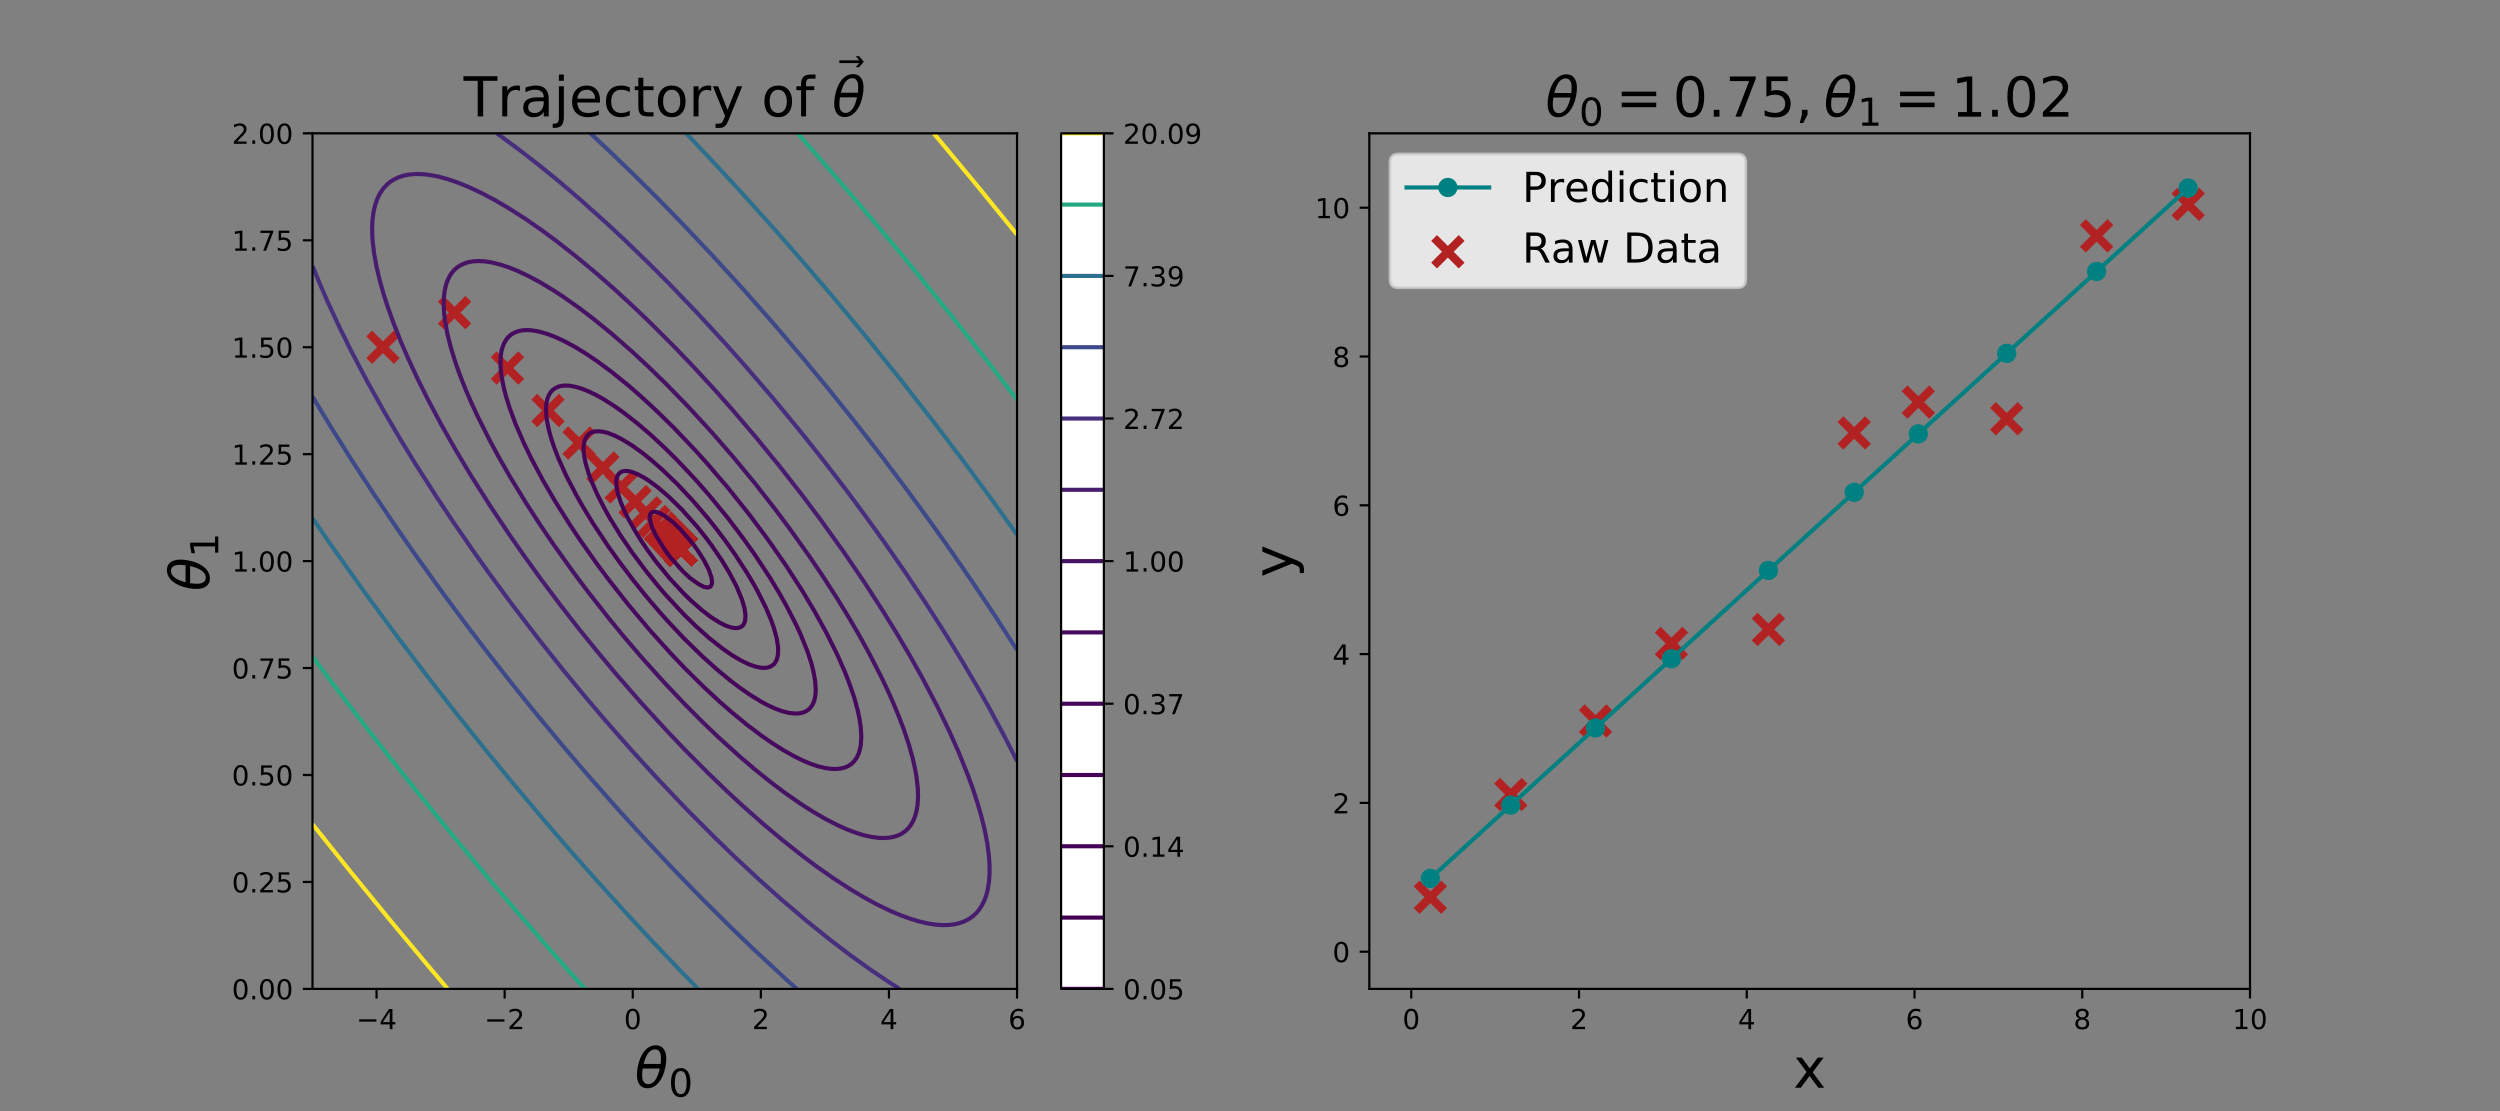 <?xml version="1.0" encoding="utf-8" standalone="no"?>
<!DOCTYPE svg PUBLIC "-//W3C//DTD SVG 1.1//EN"
  "http://www.w3.org/Graphics/SVG/1.1/DTD/svg11.dtd">
<!-- Created with matplotlib (https://matplotlib.org/) -->
<svg height="403.2pt" version="1.1" viewBox="0 0 907.2 403.2" width="907.2pt" xmlns="http://www.w3.org/2000/svg" xmlns:xlink="http://www.w3.org/1999/xlink">
 <rect x="0" y="0" width="907.2" height="403.2" fill="#808080" stroke="none"/>
 <defs>
  <style type="text/css">
*{stroke-linecap:butt;stroke-linejoin:round;}
  </style>
 </defs>
 <g id="figure_1">
  <g id="patch_1">
   <path d="M 0 403.2 
L 907.2 403.2 
L 907.2 0 
L 0 0 
z
" style="fill:none;"/>
  </g>
  <g id="axes_1">
   <g id="patch_2">
    <path d="M 113.4 358.848 
L 369.065 358.848 
L 369.065 48.384 
L 113.4 48.384 
z
" style="fill:none;"/>
   </g>
   <g id="PathCollection_1">
    <defs>
     <path d="M -5 5 
L 5 -5 
M -5 -5 
L 5 5 
" id="m446ae09a6c" style="stroke:#b22222;stroke-width:3;"/>
    </defs>
    <g clip-path="url(#pff79ef90c7)">
     <use style="fill:#b22222;stroke:#b22222;stroke-width:3;" x="138.967" xlink:href="#m446ae09a6c" y="126"/>
     <use style="fill:#b22222;stroke:#b22222;stroke-width:3;" x="164.941" xlink:href="#m446ae09a6c" y="113.446"/>
     <use style="fill:#b22222;stroke:#b22222;stroke-width:3;" x="184.145" xlink:href="#m446ae09a6c" y="133.549"/>
     <use style="fill:#b22222;stroke:#b22222;stroke-width:3;" x="198.859" xlink:href="#m446ae09a6c" y="148.951"/>
     <use style="fill:#b22222;stroke:#b22222;stroke-width:3;" x="210.133" xlink:href="#m446ae09a6c" y="160.752"/>
     <use style="fill:#b22222;stroke:#b22222;stroke-width:3;" x="218.77" xlink:href="#m446ae09a6c" y="169.794"/>
     <use style="fill:#b22222;stroke:#b22222;stroke-width:3;" x="225.388" xlink:href="#m446ae09a6c" y="176.722"/>
     <use style="fill:#b22222;stroke:#b22222;stroke-width:3;" x="230.459" xlink:href="#m446ae09a6c" y="182.03"/>
     <use style="fill:#b22222;stroke:#b22222;stroke-width:3;" x="234.344" xlink:href="#m446ae09a6c" y="186.096"/>
     <use style="fill:#b22222;stroke:#b22222;stroke-width:3;" x="237.32" xlink:href="#m446ae09a6c" y="189.212"/>
     <use style="fill:#b22222;stroke:#b22222;stroke-width:3;" x="239.601" xlink:href="#m446ae09a6c" y="191.6"/>
     <use style="fill:#b22222;stroke:#b22222;stroke-width:3;" x="241.348" xlink:href="#m446ae09a6c" y="193.429"/>
     <use style="fill:#b22222;stroke:#b22222;stroke-width:3;" x="242.687" xlink:href="#m446ae09a6c" y="194.83"/>
     <use style="fill:#b22222;stroke:#b22222;stroke-width:3;" x="243.713" xlink:href="#m446ae09a6c" y="195.904"/>
     <use style="fill:#b22222;stroke:#b22222;stroke-width:3;" x="244.499" xlink:href="#m446ae09a6c" y="196.727"/>
     <use style="fill:#b22222;stroke:#b22222;stroke-width:3;" x="245.101" xlink:href="#m446ae09a6c" y="197.357"/>
     <use style="fill:#b22222;stroke:#b22222;stroke-width:3;" x="245.562" xlink:href="#m446ae09a6c" y="197.84"/>
     <use style="fill:#b22222;stroke:#b22222;stroke-width:3;" x="245.916" xlink:href="#m446ae09a6c" y="198.21"/>
     <use style="fill:#b22222;stroke:#b22222;stroke-width:3;" x="246.186" xlink:href="#m446ae09a6c" y="198.493"/>
     <use style="fill:#b22222;stroke:#b22222;stroke-width:3;" x="246.394" xlink:href="#m446ae09a6c" y="198.711"/>
     <use style="fill:#b22222;stroke:#b22222;stroke-width:3;" x="246.553" xlink:href="#m446ae09a6c" y="198.877"/>
     <use style="fill:#b22222;stroke:#b22222;stroke-width:3;" x="246.675" xlink:href="#m446ae09a6c" y="199.005"/>
     <use style="fill:#b22222;stroke:#b22222;stroke-width:3;" x="246.768" xlink:href="#m446ae09a6c" y="199.102"/>
     <use style="fill:#b22222;stroke:#b22222;stroke-width:3;" x="246.84" xlink:href="#m446ae09a6c" y="199.177"/>
     <use style="fill:#b22222;stroke:#b22222;stroke-width:3;" x="246.894" xlink:href="#m446ae09a6c" y="199.235"/>
     <use style="fill:#b22222;stroke:#b22222;stroke-width:3;" x="246.936" xlink:href="#m446ae09a6c" y="199.278"/>
     <use style="fill:#b22222;stroke:#b22222;stroke-width:3;" x="246.969" xlink:href="#m446ae09a6c" y="199.312"/>
     <use style="fill:#b22222;stroke:#b22222;stroke-width:3;" x="246.993" xlink:href="#m446ae09a6c" y="199.338"/>
     <use style="fill:#b22222;stroke:#b22222;stroke-width:3;" x="247.012" xlink:href="#m446ae09a6c" y="199.358"/>
     <use style="fill:#b22222;stroke:#b22222;stroke-width:3;" x="247.027" xlink:href="#m446ae09a6c" y="199.373"/>
     <use style="fill:#b22222;stroke:#b22222;stroke-width:3;" x="247.038" xlink:href="#m446ae09a6c" y="199.384"/>
     <use style="fill:#b22222;stroke:#b22222;stroke-width:3;" x="247.046" xlink:href="#m446ae09a6c" y="199.393"/>
     <use style="fill:#b22222;stroke:#b22222;stroke-width:3;" x="247.053" xlink:href="#m446ae09a6c" y="199.4"/>
     <use style="fill:#b22222;stroke:#b22222;stroke-width:3;" x="247.058" xlink:href="#m446ae09a6c" y="199.405"/>
     <use style="fill:#b22222;stroke:#b22222;stroke-width:3;" x="247.061" xlink:href="#m446ae09a6c" y="199.409"/>
     <use style="fill:#b22222;stroke:#b22222;stroke-width:3;" x="247.064" xlink:href="#m446ae09a6c" y="199.412"/>
     <use style="fill:#b22222;stroke:#b22222;stroke-width:3;" x="247.067" xlink:href="#m446ae09a6c" y="199.415"/>
     <use style="fill:#b22222;stroke:#b22222;stroke-width:3;" x="247.068" xlink:href="#m446ae09a6c" y="199.417"/>
     <use style="fill:#b22222;stroke:#b22222;stroke-width:3;" x="247.07" xlink:href="#m446ae09a6c" y="199.418"/>
     <use style="fill:#b22222;stroke:#b22222;stroke-width:3;" x="247.071" xlink:href="#m446ae09a6c" y="199.419"/>
     <use style="fill:#b22222;stroke:#b22222;stroke-width:3;" x="247.071" xlink:href="#m446ae09a6c" y="199.42"/>
     <use style="fill:#b22222;stroke:#b22222;stroke-width:3;" x="247.072" xlink:href="#m446ae09a6c" y="199.42"/>
     <use style="fill:#b22222;stroke:#b22222;stroke-width:3;" x="247.072" xlink:href="#m446ae09a6c" y="199.421"/>
     <use style="fill:#b22222;stroke:#b22222;stroke-width:3;" x="247.073" xlink:href="#m446ae09a6c" y="199.421"/>
     <use style="fill:#b22222;stroke:#b22222;stroke-width:3;" x="247.073" xlink:href="#m446ae09a6c" y="199.422"/>
     <use style="fill:#b22222;stroke:#b22222;stroke-width:3;" x="247.073" xlink:href="#m446ae09a6c" y="199.422"/>
     <use style="fill:#b22222;stroke:#b22222;stroke-width:3;" x="247.073" xlink:href="#m446ae09a6c" y="199.422"/>
     <use style="fill:#b22222;stroke:#b22222;stroke-width:3;" x="247.074" xlink:href="#m446ae09a6c" y="199.422"/>
     <use style="fill:#b22222;stroke:#b22222;stroke-width:3;" x="247.074" xlink:href="#m446ae09a6c" y="199.422"/>
     <use style="fill:#b22222;stroke:#b22222;stroke-width:3;" x="247.074" xlink:href="#m446ae09a6c" y="199.422"/>
     <use style="fill:#b22222;stroke:#b22222;stroke-width:3;" x="247.074" xlink:href="#m446ae09a6c" y="199.422"/>
     <use style="fill:#b22222;stroke:#b22222;stroke-width:3;" x="247.074" xlink:href="#m446ae09a6c" y="199.422"/>
     <use style="fill:#b22222;stroke:#b22222;stroke-width:3;" x="247.074" xlink:href="#m446ae09a6c" y="199.422"/>
     <use style="fill:#b22222;stroke:#b22222;stroke-width:3;" x="247.074" xlink:href="#m446ae09a6c" y="199.422"/>
     <use style="fill:#b22222;stroke:#b22222;stroke-width:3;" x="247.074" xlink:href="#m446ae09a6c" y="199.422"/>
     <use style="fill:#b22222;stroke:#b22222;stroke-width:3;" x="247.074" xlink:href="#m446ae09a6c" y="199.422"/>
     <use style="fill:#b22222;stroke:#b22222;stroke-width:3;" x="247.074" xlink:href="#m446ae09a6c" y="199.422"/>
     <use style="fill:#b22222;stroke:#b22222;stroke-width:3;" x="247.074" xlink:href="#m446ae09a6c" y="199.422"/>
     <use style="fill:#b22222;stroke:#b22222;stroke-width:3;" x="247.074" xlink:href="#m446ae09a6c" y="199.422"/>
     <use style="fill:#b22222;stroke:#b22222;stroke-width:3;" x="247.074" xlink:href="#m446ae09a6c" y="199.422"/>
     <use style="fill:#b22222;stroke:#b22222;stroke-width:3;" x="247.074" xlink:href="#m446ae09a6c" y="199.422"/>
     <use style="fill:#b22222;stroke:#b22222;stroke-width:3;" x="247.074" xlink:href="#m446ae09a6c" y="199.422"/>
     <use style="fill:#b22222;stroke:#b22222;stroke-width:3;" x="247.074" xlink:href="#m446ae09a6c" y="199.422"/>
     <use style="fill:#b22222;stroke:#b22222;stroke-width:3;" x="247.074" xlink:href="#m446ae09a6c" y="199.422"/>
     <use style="fill:#b22222;stroke:#b22222;stroke-width:3;" x="247.074" xlink:href="#m446ae09a6c" y="199.422"/>
     <use style="fill:#b22222;stroke:#b22222;stroke-width:3;" x="247.074" xlink:href="#m446ae09a6c" y="199.422"/>
     <use style="fill:#b22222;stroke:#b22222;stroke-width:3;" x="247.074" xlink:href="#m446ae09a6c" y="199.422"/>
     <use style="fill:#b22222;stroke:#b22222;stroke-width:3;" x="247.074" xlink:href="#m446ae09a6c" y="199.422"/>
     <use style="fill:#b22222;stroke:#b22222;stroke-width:3;" x="247.074" xlink:href="#m446ae09a6c" y="199.422"/>
     <use style="fill:#b22222;stroke:#b22222;stroke-width:3;" x="247.074" xlink:href="#m446ae09a6c" y="199.422"/>
     <use style="fill:#b22222;stroke:#b22222;stroke-width:3;" x="247.074" xlink:href="#m446ae09a6c" y="199.422"/>
     <use style="fill:#b22222;stroke:#b22222;stroke-width:3;" x="247.074" xlink:href="#m446ae09a6c" y="199.422"/>
     <use style="fill:#b22222;stroke:#b22222;stroke-width:3;" x="247.074" xlink:href="#m446ae09a6c" y="199.422"/>
     <use style="fill:#b22222;stroke:#b22222;stroke-width:3;" x="247.074" xlink:href="#m446ae09a6c" y="199.422"/>
     <use style="fill:#b22222;stroke:#b22222;stroke-width:3;" x="247.074" xlink:href="#m446ae09a6c" y="199.422"/>
     <use style="fill:#b22222;stroke:#b22222;stroke-width:3;" x="247.074" xlink:href="#m446ae09a6c" y="199.422"/>
     <use style="fill:#b22222;stroke:#b22222;stroke-width:3;" x="247.074" xlink:href="#m446ae09a6c" y="199.422"/>
     <use style="fill:#b22222;stroke:#b22222;stroke-width:3;" x="247.074" xlink:href="#m446ae09a6c" y="199.422"/>
     <use style="fill:#b22222;stroke:#b22222;stroke-width:3;" x="247.074" xlink:href="#m446ae09a6c" y="199.422"/>
     <use style="fill:#b22222;stroke:#b22222;stroke-width:3;" x="247.074" xlink:href="#m446ae09a6c" y="199.422"/>
     <use style="fill:#b22222;stroke:#b22222;stroke-width:3;" x="247.074" xlink:href="#m446ae09a6c" y="199.422"/>
     <use style="fill:#b22222;stroke:#b22222;stroke-width:3;" x="247.074" xlink:href="#m446ae09a6c" y="199.422"/>
     <use style="fill:#b22222;stroke:#b22222;stroke-width:3;" x="247.074" xlink:href="#m446ae09a6c" y="199.422"/>
     <use style="fill:#b22222;stroke:#b22222;stroke-width:3;" x="247.074" xlink:href="#m446ae09a6c" y="199.422"/>
     <use style="fill:#b22222;stroke:#b22222;stroke-width:3;" x="247.074" xlink:href="#m446ae09a6c" y="199.422"/>
     <use style="fill:#b22222;stroke:#b22222;stroke-width:3;" x="247.074" xlink:href="#m446ae09a6c" y="199.422"/>
     <use style="fill:#b22222;stroke:#b22222;stroke-width:3;" x="247.074" xlink:href="#m446ae09a6c" y="199.422"/>
     <use style="fill:#b22222;stroke:#b22222;stroke-width:3;" x="247.074" xlink:href="#m446ae09a6c" y="199.422"/>
     <use style="fill:#b22222;stroke:#b22222;stroke-width:3;" x="247.074" xlink:href="#m446ae09a6c" y="199.422"/>
     <use style="fill:#b22222;stroke:#b22222;stroke-width:3;" x="247.074" xlink:href="#m446ae09a6c" y="199.422"/>
     <use style="fill:#b22222;stroke:#b22222;stroke-width:3;" x="247.074" xlink:href="#m446ae09a6c" y="199.422"/>
     <use style="fill:#b22222;stroke:#b22222;stroke-width:3;" x="247.074" xlink:href="#m446ae09a6c" y="199.422"/>
     <use style="fill:#b22222;stroke:#b22222;stroke-width:3;" x="247.074" xlink:href="#m446ae09a6c" y="199.422"/>
     <use style="fill:#b22222;stroke:#b22222;stroke-width:3;" x="247.074" xlink:href="#m446ae09a6c" y="199.422"/>
     <use style="fill:#b22222;stroke:#b22222;stroke-width:3;" x="247.074" xlink:href="#m446ae09a6c" y="199.422"/>
     <use style="fill:#b22222;stroke:#b22222;stroke-width:3;" x="247.074" xlink:href="#m446ae09a6c" y="199.422"/>
     <use style="fill:#b22222;stroke:#b22222;stroke-width:3;" x="247.074" xlink:href="#m446ae09a6c" y="199.422"/>
     <use style="fill:#b22222;stroke:#b22222;stroke-width:3;" x="247.074" xlink:href="#m446ae09a6c" y="199.422"/>
     <use style="fill:#b22222;stroke:#b22222;stroke-width:3;" x="247.074" xlink:href="#m446ae09a6c" y="199.422"/>
     <use style="fill:#b22222;stroke:#b22222;stroke-width:3;" x="247.074" xlink:href="#m446ae09a6c" y="199.422"/>
     <use style="fill:#b22222;stroke:#b22222;stroke-width:3;" x="247.074" xlink:href="#m446ae09a6c" y="199.422"/>
    </g>
   </g>
   <g id="matplotlib.axis_1">
    <g id="xtick_1">
     <g id="line2d_1">
      <defs>
       <path d="M 0 0 
L 0 3.5 
" id="m276992d867" style="stroke:#000000;stroke-width:0.8;"/>
      </defs>
      <g>
       <use style="stroke:#000000;stroke-width:0.8;" x="136.642" xlink:href="#m276992d867" y="358.848"/>
      </g>
     </g>
     <g id="text_1">
      <!-- −4 -->
      <defs>
       <path d="M 10.594 35.5 
L 73.188 35.5 
L 73.188 27.203 
L 10.594 27.203 
z
" id="DejaVuSans-8722"/>
       <path d="M 37.797 64.312 
L 12.891 25.391 
L 37.797 25.391 
z
M 35.203 72.906 
L 47.609 72.906 
L 47.609 25.391 
L 58.016 25.391 
L 58.016 17.188 
L 47.609 17.188 
L 47.609 0 
L 37.797 0 
L 37.797 17.188 
L 4.891 17.188 
L 4.891 26.703 
z
" id="DejaVuSans-52"/>
      </defs>
      <g transform="translate(129.271 373.446)scale(0.1 -0.1)">
       <use xlink:href="#DejaVuSans-8722"/>
       <use x="83.789" xlink:href="#DejaVuSans-52"/>
      </g>
     </g>
    </g>
    <g id="xtick_2">
     <g id="line2d_2">
      <g>
       <use style="stroke:#000000;stroke-width:0.8;" x="183.127" xlink:href="#m276992d867" y="358.848"/>
      </g>
     </g>
     <g id="text_2">
      <!-- −2 -->
      <defs>
       <path d="M 19.188 8.297 
L 53.609 8.297 
L 53.609 0 
L 7.328 0 
L 7.328 8.297 
Q 12.938 14.109 22.625 23.891 
Q 32.328 33.688 34.812 36.531 
Q 39.547 41.844 41.422 45.531 
Q 43.312 49.219 43.312 52.781 
Q 43.312 58.594 39.234 62.25 
Q 35.156 65.922 28.609 65.922 
Q 23.969 65.922 18.812 64.312 
Q 13.672 62.703 7.812 59.422 
L 7.812 69.391 
Q 13.766 71.781 18.938 73 
Q 24.125 74.219 28.422 74.219 
Q 39.75 74.219 46.484 68.547 
Q 53.219 62.891 53.219 53.422 
Q 53.219 48.922 51.531 44.891 
Q 49.859 40.875 45.406 35.406 
Q 44.188 33.984 37.641 27.219 
Q 31.109 20.453 19.188 8.297 
z
" id="DejaVuSans-50"/>
      </defs>
      <g transform="translate(175.756 373.446)scale(0.1 -0.1)">
       <use xlink:href="#DejaVuSans-8722"/>
       <use x="83.789" xlink:href="#DejaVuSans-50"/>
      </g>
     </g>
    </g>
    <g id="xtick_3">
     <g id="line2d_3">
      <g>
       <use style="stroke:#000000;stroke-width:0.8;" x="229.612" xlink:href="#m276992d867" y="358.848"/>
      </g>
     </g>
     <g id="text_3">
      <!-- 0 -->
      <defs>
       <path d="M 31.781 66.406 
Q 24.172 66.406 20.328 58.906 
Q 16.5 51.422 16.5 36.375 
Q 16.5 21.391 20.328 13.891 
Q 24.172 6.391 31.781 6.391 
Q 39.453 6.391 43.281 13.891 
Q 47.125 21.391 47.125 36.375 
Q 47.125 51.422 43.281 58.906 
Q 39.453 66.406 31.781 66.406 
z
M 31.781 74.219 
Q 44.047 74.219 50.516 64.516 
Q 56.984 54.828 56.984 36.375 
Q 56.984 17.969 50.516 8.266 
Q 44.047 -1.422 31.781 -1.422 
Q 19.531 -1.422 13.062 8.266 
Q 6.594 17.969 6.594 36.375 
Q 6.594 54.828 13.062 64.516 
Q 19.531 74.219 31.781 74.219 
z
" id="DejaVuSans-48"/>
      </defs>
      <g transform="translate(226.43 373.446)scale(0.1 -0.1)">
       <use xlink:href="#DejaVuSans-48"/>
      </g>
     </g>
    </g>
    <g id="xtick_4">
     <g id="line2d_4">
      <g>
       <use style="stroke:#000000;stroke-width:0.8;" x="276.096" xlink:href="#m276992d867" y="358.848"/>
      </g>
     </g>
     <g id="text_4">
      <!-- 2 -->
      <g transform="translate(272.915 373.446)scale(0.1 -0.1)">
       <use xlink:href="#DejaVuSans-50"/>
      </g>
     </g>
    </g>
    <g id="xtick_5">
     <g id="line2d_5">
      <g>
       <use style="stroke:#000000;stroke-width:0.8;" x="322.581" xlink:href="#m276992d867" y="358.848"/>
      </g>
     </g>
     <g id="text_5">
      <!-- 4 -->
      <g transform="translate(319.4 373.446)scale(0.1 -0.1)">
       <use xlink:href="#DejaVuSans-52"/>
      </g>
     </g>
    </g>
    <g id="xtick_6">
     <g id="line2d_6">
      <g>
       <use style="stroke:#000000;stroke-width:0.8;" x="369.065" xlink:href="#m276992d867" y="358.848"/>
      </g>
     </g>
     <g id="text_6">
      <!-- 6 -->
      <defs>
       <path d="M 33.016 40.375 
Q 26.375 40.375 22.484 35.828 
Q 18.609 31.297 18.609 23.391 
Q 18.609 15.531 22.484 10.953 
Q 26.375 6.391 33.016 6.391 
Q 39.656 6.391 43.531 10.953 
Q 47.406 15.531 47.406 23.391 
Q 47.406 31.297 43.531 35.828 
Q 39.656 40.375 33.016 40.375 
z
M 52.594 71.297 
L 52.594 62.312 
Q 48.875 64.062 45.094 64.984 
Q 41.312 65.922 37.594 65.922 
Q 27.828 65.922 22.672 59.328 
Q 17.531 52.734 16.797 39.406 
Q 19.672 43.656 24.016 45.922 
Q 28.375 48.188 33.594 48.188 
Q 44.578 48.188 50.953 41.516 
Q 57.328 34.859 57.328 23.391 
Q 57.328 12.156 50.688 5.359 
Q 44.047 -1.422 33.016 -1.422 
Q 20.359 -1.422 13.672 8.266 
Q 6.984 17.969 6.984 36.375 
Q 6.984 53.656 15.188 63.938 
Q 23.391 74.219 37.203 74.219 
Q 40.922 74.219 44.703 73.484 
Q 48.484 72.75 52.594 71.297 
z
" id="DejaVuSans-54"/>
      </defs>
      <g transform="translate(365.884 373.446)scale(0.1 -0.1)">
       <use xlink:href="#DejaVuSans-54"/>
      </g>
     </g>
    </g>
    <g id="text_7">
     <!-- $\theta_0$ -->
     <defs>
      <path d="M 45.516 34.672 
L 14.453 34.672 
Q 12.359 20.062 14.5 13.875 
Q 17.188 6.25 24.469 6.25 
Q 31.781 6.25 37.359 13.922 
Q 42.234 20.656 45.516 34.672 
z
M 47.016 42.969 
Q 48.344 56.844 46.625 61.719 
Q 43.953 69.438 36.766 69.438 
Q 29.297 69.438 23.828 61.812 
Q 19.531 55.672 16.156 42.969 
z
M 38.188 76.766 
Q 49.906 76.766 54.594 66.406 
Q 59.281 56.109 55.719 37.844 
Q 52.203 19.625 43.453 9.281 
Q 34.766 -1.125 23.047 -1.125 
Q 11.281 -1.125 6.641 9.281 
Q 2 19.625 5.516 37.844 
Q 9.078 56.109 17.719 66.406 
Q 26.422 76.766 38.188 76.766 
z
" id="DejaVuSans-Oblique-952"/>
     </defs>
     <g transform="translate(230.333 394.723)scale(0.2 -0.2)">
      <use transform="translate(0 0.234)" xlink:href="#DejaVuSans-Oblique-952"/>
      <use transform="translate(61.182 -16.172)scale(0.7)" xlink:href="#DejaVuSans-48"/>
     </g>
    </g>
   </g>
   <g id="matplotlib.axis_2">
    <g id="ytick_1">
     <g id="line2d_7">
      <defs>
       <path d="M 0 0 
L -3.5 0 
" id="m2643767a01" style="stroke:#000000;stroke-width:0.8;"/>
      </defs>
      <g>
       <use style="stroke:#000000;stroke-width:0.8;" x="113.4" xlink:href="#m2643767a01" y="358.848"/>
      </g>
     </g>
     <g id="text_8">
      <!-- 0.00 -->
      <defs>
       <path d="M 10.688 12.406 
L 21 12.406 
L 21 0 
L 10.688 0 
z
" id="DejaVuSans-46"/>
      </defs>
      <g transform="translate(84.134 362.647)scale(0.1 -0.1)">
       <use xlink:href="#DejaVuSans-48"/>
       <use x="63.623" xlink:href="#DejaVuSans-46"/>
       <use x="95.41" xlink:href="#DejaVuSans-48"/>
       <use x="159.033" xlink:href="#DejaVuSans-48"/>
      </g>
     </g>
    </g>
    <g id="ytick_2">
     <g id="line2d_8">
      <g>
       <use style="stroke:#000000;stroke-width:0.8;" x="113.4" xlink:href="#m2643767a01" y="320.04"/>
      </g>
     </g>
     <g id="text_9">
      <!-- 0.25 -->
      <defs>
       <path d="M 10.797 72.906 
L 49.516 72.906 
L 49.516 64.594 
L 19.828 64.594 
L 19.828 46.734 
Q 21.969 47.469 24.109 47.828 
Q 26.266 48.188 28.422 48.188 
Q 40.625 48.188 47.75 41.5 
Q 54.891 34.812 54.891 23.391 
Q 54.891 11.625 47.562 5.094 
Q 40.234 -1.422 26.906 -1.422 
Q 22.312 -1.422 17.547 -0.641 
Q 12.797 0.141 7.719 1.703 
L 7.719 11.625 
Q 12.109 9.234 16.797 8.062 
Q 21.484 6.891 26.703 6.891 
Q 35.156 6.891 40.078 11.328 
Q 45.016 15.766 45.016 23.391 
Q 45.016 31 40.078 35.438 
Q 35.156 39.891 26.703 39.891 
Q 22.75 39.891 18.812 39.016 
Q 14.891 38.141 10.797 36.281 
z
" id="DejaVuSans-53"/>
      </defs>
      <g transform="translate(84.134 323.839)scale(0.1 -0.1)">
       <use xlink:href="#DejaVuSans-48"/>
       <use x="63.623" xlink:href="#DejaVuSans-46"/>
       <use x="95.41" xlink:href="#DejaVuSans-50"/>
       <use x="159.033" xlink:href="#DejaVuSans-53"/>
      </g>
     </g>
    </g>
    <g id="ytick_3">
     <g id="line2d_9">
      <g>
       <use style="stroke:#000000;stroke-width:0.8;" x="113.4" xlink:href="#m2643767a01" y="281.232"/>
      </g>
     </g>
     <g id="text_10">
      <!-- 0.50 -->
      <g transform="translate(84.134 285.031)scale(0.1 -0.1)">
       <use xlink:href="#DejaVuSans-48"/>
       <use x="63.623" xlink:href="#DejaVuSans-46"/>
       <use x="95.41" xlink:href="#DejaVuSans-53"/>
       <use x="159.033" xlink:href="#DejaVuSans-48"/>
      </g>
     </g>
    </g>
    <g id="ytick_4">
     <g id="line2d_10">
      <g>
       <use style="stroke:#000000;stroke-width:0.8;" x="113.4" xlink:href="#m2643767a01" y="242.424"/>
      </g>
     </g>
     <g id="text_11">
      <!-- 0.75 -->
      <defs>
       <path d="M 8.203 72.906 
L 55.078 72.906 
L 55.078 68.703 
L 28.609 0 
L 18.312 0 
L 43.219 64.594 
L 8.203 64.594 
z
" id="DejaVuSans-55"/>
      </defs>
      <g transform="translate(84.134 246.223)scale(0.1 -0.1)">
       <use xlink:href="#DejaVuSans-48"/>
       <use x="63.623" xlink:href="#DejaVuSans-46"/>
       <use x="95.41" xlink:href="#DejaVuSans-55"/>
       <use x="159.033" xlink:href="#DejaVuSans-53"/>
      </g>
     </g>
    </g>
    <g id="ytick_5">
     <g id="line2d_11">
      <g>
       <use style="stroke:#000000;stroke-width:0.8;" x="113.4" xlink:href="#m2643767a01" y="203.616"/>
      </g>
     </g>
     <g id="text_12">
      <!-- 1.00 -->
      <defs>
       <path d="M 12.406 8.297 
L 28.516 8.297 
L 28.516 63.922 
L 10.984 60.406 
L 10.984 69.391 
L 28.422 72.906 
L 38.281 72.906 
L 38.281 8.297 
L 54.391 8.297 
L 54.391 0 
L 12.406 0 
z
" id="DejaVuSans-49"/>
      </defs>
      <g transform="translate(84.134 207.415)scale(0.1 -0.1)">
       <use xlink:href="#DejaVuSans-49"/>
       <use x="63.623" xlink:href="#DejaVuSans-46"/>
       <use x="95.41" xlink:href="#DejaVuSans-48"/>
       <use x="159.033" xlink:href="#DejaVuSans-48"/>
      </g>
     </g>
    </g>
    <g id="ytick_6">
     <g id="line2d_12">
      <g>
       <use style="stroke:#000000;stroke-width:0.8;" x="113.4" xlink:href="#m2643767a01" y="164.808"/>
      </g>
     </g>
     <g id="text_13">
      <!-- 1.25 -->
      <g transform="translate(84.134 168.607)scale(0.1 -0.1)">
       <use xlink:href="#DejaVuSans-49"/>
       <use x="63.623" xlink:href="#DejaVuSans-46"/>
       <use x="95.41" xlink:href="#DejaVuSans-50"/>
       <use x="159.033" xlink:href="#DejaVuSans-53"/>
      </g>
     </g>
    </g>
    <g id="ytick_7">
     <g id="line2d_13">
      <g>
       <use style="stroke:#000000;stroke-width:0.8;" x="113.4" xlink:href="#m2643767a01" y="126"/>
      </g>
     </g>
     <g id="text_14">
      <!-- 1.50 -->
      <g transform="translate(84.134 129.799)scale(0.1 -0.1)">
       <use xlink:href="#DejaVuSans-49"/>
       <use x="63.623" xlink:href="#DejaVuSans-46"/>
       <use x="95.41" xlink:href="#DejaVuSans-53"/>
       <use x="159.033" xlink:href="#DejaVuSans-48"/>
      </g>
     </g>
    </g>
    <g id="ytick_8">
     <g id="line2d_14">
      <g>
       <use style="stroke:#000000;stroke-width:0.8;" x="113.4" xlink:href="#m2643767a01" y="87.192"/>
      </g>
     </g>
     <g id="text_15">
      <!-- 1.75 -->
      <g transform="translate(84.134 90.991)scale(0.1 -0.1)">
       <use xlink:href="#DejaVuSans-49"/>
       <use x="63.623" xlink:href="#DejaVuSans-46"/>
       <use x="95.41" xlink:href="#DejaVuSans-55"/>
       <use x="159.033" xlink:href="#DejaVuSans-53"/>
      </g>
     </g>
    </g>
    <g id="ytick_9">
     <g id="line2d_15">
      <g>
       <use style="stroke:#000000;stroke-width:0.8;" x="113.4" xlink:href="#m2643767a01" y="48.384"/>
      </g>
     </g>
     <g id="text_16">
      <!-- 2.00 -->
      <g transform="translate(84.134 52.183)scale(0.1 -0.1)">
       <use xlink:href="#DejaVuSans-50"/>
       <use x="63.623" xlink:href="#DejaVuSans-46"/>
       <use x="95.41" xlink:href="#DejaVuSans-48"/>
       <use x="159.033" xlink:href="#DejaVuSans-48"/>
      </g>
     </g>
    </g>
    <g id="text_17">
     <!-- $\theta_1$ -->
     <g transform="translate(75.975 214.516)rotate(-90)scale(0.2 -0.2)">
      <use transform="translate(0 0.234)" xlink:href="#DejaVuSans-Oblique-952"/>
      <use transform="translate(61.182 -16.172)scale(0.7)" xlink:href="#DejaVuSans-49"/>
     </g>
    </g>
   </g>
   <g id="LineCollection_1"/>
   <g id="LineCollection_2">
    <path clip-path="url(#pff79ef90c7)" d="M 235.754 188.093 
L 236.352 190.513 
L 236.817 191.759 
L 237.987 194.302 
L 241.465 199.813 
L 243.116 202.064 
L 247.741 207.264 
L 250.53 209.862 
L 253.551 212.004 
L 255.411 212.951 
L 256.573 213.171 
L 257.27 213.114 
L 257.747 212.93 
L 257.967 212.632 
L 258.2 212.126 
L 258.41 211.378 
L 258.2 209.657 
L 257.27 206.885 
L 257.038 206.381 
L 255.411 203.236 
L 253.086 199.603 
L 251.459 197.34 
L 247.043 192.227 
L 244.254 189.534 
L 241.233 187.238 
L 239.606 186.285 
L 238.211 185.802 
L 237.282 185.714 
L 236.584 185.91 
L 236.119 186.285 
L 235.887 186.77 
L 235.754 188.093 
L 235.754 188.093 
" style="fill:none;stroke:#440154;stroke-width:1.5;"/>
   </g>
   <g id="LineCollection_3">
    <path clip-path="url(#pff79ef90c7)" d="M 223.621 175.674 
L 224.033 178.265 
L 224.266 179.208 
L 225.196 182.094 
L 226.822 185.906 
L 227.985 188.274 
L 231.006 193.587 
L 233.098 196.872 
L 234.957 199.592 
L 237.979 203.719 
L 243.092 209.971 
L 248.205 215.464 
L 250.762 217.952 
L 254.713 221.419 
L 257.785 223.796 
L 260.989 225.84 
L 263.313 227.024 
L 265.172 227.659 
L 266.567 227.917 
L 267.729 227.893 
L 268.659 227.622 
L 269.356 227.188 
L 269.821 226.656 
L 270.384 225.348 
L 270.518 223.435 
L 270.286 221.433 
L 270.053 220.303 
L 269.263 217.587 
L 267.264 212.784 
L 264.707 207.904 
L 261.918 203.297 
L 258.2 197.862 
L 256.108 195.062 
L 253.039 191.197 
L 247.508 184.973 
L 242.395 179.978 
L 238.676 176.809 
L 235.19 174.247 
L 233.563 173.242 
L 231.471 172.122 
L 229.379 171.289 
L 227.985 170.95 
L 226.822 170.888 
L 225.893 171.025 
L 225.196 171.363 
L 224.498 171.99 
L 224.033 172.707 
L 223.656 174.122 
L 223.621 175.674 
L 223.621 175.674 
" style="fill:none;stroke:#440256;stroke-width:1.5;"/>
   </g>
   <g id="LineCollection_4">
    <path clip-path="url(#pff79ef90c7)" d="M 211.885 164.808 
L 212.45 167.913 
L 213.574 171.721 
L 214.504 174.285 
L 216.596 179.11 
L 219.153 184.161 
L 221.477 188.304 
L 225.428 194.669 
L 229.612 200.786 
L 234.492 207.307 
L 238.908 212.761 
L 241.723 216.035 
L 247.973 222.76 
L 252.621 227.313 
L 257.374 231.558 
L 262.151 235.328 
L 265.65 237.767 
L 269.124 239.802 
L 271.913 241.124 
L 274.237 241.918 
L 276.096 242.305 
L 277.491 242.373 
L 278.653 242.213 
L 279.583 241.882 
L 280.512 241.298 
L 280.983 240.872 
L 281.674 239.759 
L 281.907 239.246 
L 282.272 237.767 
L 282.372 235.806 
L 282.327 234.662 
L 281.841 231.558 
L 280.745 227.638 
L 279.815 225.012 
L 277.956 220.592 
L 274.934 214.552 
L 273.54 212.055 
L 271.215 208.111 
L 266.799 201.305 
L 263.545 196.692 
L 259.827 191.757 
L 256.573 187.691 
L 251.459 181.727 
L 245.649 175.543 
L 240.071 170.191 
L 236.584 167.141 
L 233.098 164.341 
L 229.379 161.659 
L 225.66 159.39 
L 223.104 158.1 
L 220.547 157.099 
L 218.92 156.689 
L 217.293 156.493 
L 215.899 156.565 
L 214.736 156.871 
L 214.039 157.234 
L 213.342 157.829 
L 212.645 158.725 
L 212.065 160.151 
L 211.803 161.703 
L 211.766 163.256 
L 211.885 164.808 
L 211.885 164.808 
" style="fill:none;stroke:#450457;stroke-width:1.5;"/>
   </g>
   <g id="LineCollection_5">
    <path clip-path="url(#pff79ef90c7)" d="M 198.144 149.285 
L 198.433 152.389 
L 199.164 156.016 
L 200.094 159.351 
L 201.024 162.14 
L 202.65 166.37 
L 205.445 172.57 
L 209.158 179.717 
L 211.715 184.206 
L 215.019 189.645 
L 220.547 198.002 
L 224.963 204.193 
L 229.612 210.324 
L 234.957 216.948 
L 239.373 222.117 
L 242.86 226 
L 248.103 231.558 
L 254.713 238.037 
L 260.291 243.046 
L 264.94 246.885 
L 267.961 249.187 
L 272.145 252.114 
L 276.096 254.549 
L 278.653 255.917 
L 281.21 257.095 
L 283.766 258.053 
L 286.09 258.648 
L 287.95 258.906 
L 289.577 258.909 
L 290.971 258.686 
L 292.133 258.286 
L 293.063 257.755 
L 293.993 256.913 
L 294.69 255.975 
L 295.264 254.843 
L 295.722 253.29 
L 295.949 251.738 
L 296.014 250.186 
L 295.801 247.081 
L 295.155 243.551 
L 294.458 240.815 
L 292.956 236.215 
L 290.506 230.172 
L 289.004 226.901 
L 285.393 219.866 
L 282.836 215.329 
L 279.521 209.825 
L 274.004 201.429 
L 269.821 195.517 
L 264.208 188.093 
L 257.27 179.619 
L 252.389 174.048 
L 245.649 166.891 
L 241.465 162.742 
L 236.352 157.987 
L 231.471 153.784 
L 226.358 149.784 
L 222.871 147.311 
L 218.92 144.798 
L 216.363 143.371 
L 213.807 142.127 
L 211.25 141.093 
L 208.926 140.387 
L 206.834 139.985 
L 205.207 139.894 
L 203.813 140.008 
L 202.65 140.306 
L 201.488 140.843 
L 200.532 141.523 
L 199.629 142.605 
L 199.164 143.399 
L 198.665 144.628 
L 198.312 146.18 
L 198.156 147.732 
L 198.144 149.285 
L 198.144 149.285 
" style="fill:none;stroke:#46075a;stroke-width:1.5;"/>
   </g>
   <g id="LineCollection_6">
    <path clip-path="url(#pff79ef90c7)" d="M 181.683 133.762 
L 182.05 136.866 
L 182.895 141.054 
L 183.592 143.725 
L 184.823 147.732 
L 187.122 153.942 
L 190.1 160.788 
L 192.794 166.36 
L 197.072 174.383 
L 201.488 181.971 
L 207.067 190.821 
L 210.553 196.036 
L 216.828 204.913 
L 220.547 209.911 
L 227.783 219.139 
L 235.655 228.513 
L 243.325 237.034 
L 248.67 242.64 
L 255.411 249.304 
L 260.989 254.482 
L 265.405 258.351 
L 270.983 262.931 
L 276.329 266.968 
L 280.047 269.547 
L 284.231 272.205 
L 288.415 274.552 
L 291.436 276.024 
L 294.225 277.186 
L 297.014 278.131 
L 299.571 278.732 
L 301.663 279.012 
L 303.522 279.05 
L 305.149 278.872 
L 306.544 278.516 
L 307.706 278.031 
L 308.868 277.273 
L 309.798 276.435 
L 310.85 275.023 
L 311.592 273.47 
L 312.122 271.66 
L 312.362 270.366 
L 312.556 267.261 
L 312.354 263.936 
L 311.889 260.783 
L 311.192 257.534 
L 310.025 253.29 
L 308.171 247.874 
L 306.544 243.731 
L 303.92 237.767 
L 300.036 229.925 
L 295.62 221.896 
L 291.198 214.482 
L 285.161 205.12 
L 278.653 195.766 
L 271.68 186.425 
L 264.336 177.227 
L 256.573 168.144 
L 252.157 163.244 
L 244.487 155.198 
L 237.979 148.818 
L 231.936 143.268 
L 227.985 139.847 
L 221.942 134.959 
L 216.828 131.172 
L 212.877 128.492 
L 208.693 125.915 
L 204.51 123.674 
L 201.256 122.189 
L 198.234 121.059 
L 195.445 120.29 
L 193.121 119.885 
L 191.262 119.769 
L 189.635 119.864 
L 188.24 120.136 
L 186.846 120.632 
L 185.563 121.343 
L 184.521 122.247 
L 183.824 123.043 
L 182.895 124.592 
L 182.197 126.515 
L 181.942 127.552 
L 181.71 129.105 
L 181.602 132.209 
L 181.683 133.762 
L 181.683 133.762 
" style="fill:none;stroke:#460b5e;stroke-width:1.5;"/>
   </g>
   <g id="LineCollection_7">
    <path clip-path="url(#pff79ef90c7)" d="M 161.003 110.477 
L 161.159 113.581 
L 161.526 116.686 
L 162.392 121.343 
L 163.603 126.145 
L 165.23 131.407 
L 166.857 135.992 
L 168.949 141.294 
L 170.809 145.616 
L 173.208 150.837 
L 177.549 159.495 
L 180.803 165.527 
L 184.82 172.57 
L 190.797 182.376 
L 196.143 190.628 
L 200.791 197.478 
L 208.229 207.882 
L 213.174 214.482 
L 221.477 225.038 
L 226.358 230.967 
L 232.168 237.782 
L 240.768 247.38 
L 248.438 255.476 
L 255.178 262.235 
L 260.524 267.356 
L 268.194 274.31 
L 273.772 279.073 
L 279.118 283.387 
L 284.696 287.609 
L 290.506 291.664 
L 294.69 294.347 
L 299.106 296.941 
L 303.522 299.241 
L 307.008 300.825 
L 310.262 302.085 
L 313.516 303.099 
L 316.305 303.717 
L 318.862 304.05 
L 320.954 304.109 
L 322.813 303.959 
L 324.44 303.634 
L 326.067 303.084 
L 327.229 302.489 
L 328.624 301.513 
L 329.554 300.606 
L 330.483 299.437 
L 331.413 297.819 
L 332.11 296.073 
L 332.575 294.375 
L 332.964 292.098 
L 333.145 288.994 
L 333.039 285.889 
L 332.575 281.894 
L 332.11 279.227 
L 331.168 275.023 
L 329.786 270.129 
L 327.927 264.582 
L 326.3 260.277 
L 324.208 255.211 
L 322.116 250.524 
L 319.741 245.529 
L 315.376 237.042 
L 311.657 230.309 
L 308.403 224.717 
L 303.755 217.11 
L 298.409 208.825 
L 293.76 201.951 
L 286.555 191.83 
L 281.21 184.675 
L 274.004 175.46 
L 266.334 166.144 
L 258.432 157.034 
L 249.832 147.663 
L 241.698 139.305 
L 235.19 132.97 
L 229.147 127.372 
L 221.942 121.08 
L 215.434 115.775 
L 210.32 111.873 
L 204.277 107.605 
L 200.326 105.038 
L 195.91 102.394 
L 191.494 100.031 
L 188.008 98.391 
L 184.754 97.073 
L 181.732 96.06 
L 178.711 95.292 
L 176.154 94.872 
L 173.83 94.728 
L 171.738 94.828 
L 170.111 95.104 
L 168.484 95.606 
L 167.09 96.253 
L 165.928 97.019 
L 164.746 98.058 
L 163.603 99.487 
L 162.906 100.682 
L 162.209 102.275 
L 161.744 103.761 
L 161.309 105.82 
L 161.047 108.524 
L 161.003 110.477 
L 161.003 110.477 
" style="fill:none;stroke:#471365;stroke-width:1.5;"/>
   </g>
   <g id="LineCollection_8">
    <path clip-path="url(#pff79ef90c7)" d="M 135.196 87.192 
L 135.734 91.849 
L 136.642 96.844 
L 137.804 101.759 
L 139.199 106.701 
L 140.594 111.065 
L 142.685 116.948 
L 145.474 123.989 
L 147.799 129.392 
L 151.517 137.414 
L 155.236 144.882 
L 160.117 154.058 
L 165.695 163.879 
L 170.908 172.57 
L 178.014 183.784 
L 184.754 193.877 
L 189.867 201.23 
L 196.375 210.256 
L 203.813 220.155 
L 210.088 228.197 
L 215.899 235.402 
L 223.104 244.044 
L 232.505 254.843 
L 241.93 265.146 
L 248.67 272.209 
L 257.038 280.614 
L 263.778 287.096 
L 269.821 292.678 
L 277.026 299.046 
L 283.766 304.708 
L 291.204 310.598 
L 296.317 314.411 
L 302.36 318.659 
L 308.403 322.586 
L 313.284 325.504 
L 317.932 328.046 
L 322.581 330.319 
L 326.532 332.016 
L 330.018 333.302 
L 333.505 334.364 
L 336.759 335.111 
L 339.548 335.536 
L 342.104 335.704 
L 344.429 335.644 
L 346.52 335.371 
L 348.38 334.912 
L 350.239 334.21 
L 351.634 333.46 
L 353.063 332.459 
L 354.423 331.169 
L 355.352 330.035 
L 356.282 328.613 
L 357.212 326.737 
L 357.909 324.826 
L 358.374 323.07 
L 358.88 320.04 
L 359.098 316.935 
L 359.071 313.67 
L 358.839 310.422 
L 358.27 306.069 
L 357.383 301.412 
L 356.05 295.98 
L 354.655 291.185 
L 353.028 286.235 
L 351.214 281.232 
L 347.915 273.054 
L 344.654 265.709 
L 340.151 256.395 
L 334.899 246.38 
L 330.483 238.472 
L 326.067 230.938 
L 320.721 222.225 
L 313.516 211.082 
L 306.311 200.501 
L 297.944 188.823 
L 291.436 180.127 
L 283.069 169.401 
L 274.004 158.313 
L 265.405 148.264 
L 258.897 140.951 
L 250.994 132.396 
L 244.861 126 
L 235.655 116.806 
L 229.844 111.256 
L 222.871 104.855 
L 216.596 99.345 
L 209.158 93.143 
L 201.953 87.494 
L 196.84 83.716 
L 190.564 79.362 
L 184.521 75.505 
L 179.641 72.649 
L 174.76 70.054 
L 170.111 67.874 
L 166.16 66.267 
L 162.441 64.998 
L 158.955 64.059 
L 156.166 63.522 
L 153.377 63.206 
L 150.82 63.15 
L 148.496 63.338 
L 146.404 63.747 
L 144.777 64.272 
L 143.15 65.018 
L 141.756 65.885 
L 140.361 67.023 
L 138.967 68.567 
L 137.804 70.33 
L 136.875 72.256 
L 136.177 74.24 
L 135.655 76.326 
L 135.202 79.43 
L 135.036 82.535 
L 135.096 85.64 
L 135.196 87.192 
L 135.196 87.192 
" style="fill:none;stroke:#481d6f;stroke-width:1.5;"/>
   </g>
   <g id="LineCollection_9">
    <path clip-path="url(#pff79ef90c7)" d="M 113.4 96.46 
L 115.724 102.186 
L 118.629 108.924 
L 123.162 118.711 
L 127.578 127.628 
L 133.261 138.419 
L 139.664 149.857 
L 145.474 159.723 
L 150.588 168.067 
L 158.258 180.072 
L 163.836 188.47 
L 171.738 199.946 
L 178.246 209.066 
L 185.684 219.16 
L 195.445 231.91 
L 204.51 243.292 
L 212.412 252.878 
L 219.617 261.358 
L 229.147 272.204 
L 238.908 282.894 
L 249.143 293.651 
L 259.362 303.928 
L 267.032 311.341 
L 275.399 319.125 
L 283.534 326.384 
L 292.499 334.011 
L 300.965 340.832 
L 308.298 346.429 
L 315.841 351.85 
L 322.116 356.086 
L 326.439 358.848 
L 326.439 358.848 
" style="fill:none;stroke:#472f7d;stroke-width:1.5;"/>
    <path clip-path="url(#pff79ef90c7)" d="M 369.065 276.191 
L 364.417 267.05 
L 358.839 256.696 
L 354.655 249.286 
L 349.542 240.568 
L 342.802 229.566 
L 335.829 218.68 
L 328.624 207.884 
L 320.721 196.505 
L 313.749 186.821 
L 307.473 178.368 
L 298.874 167.154 
L 290.849 157.046 
L 280.512 144.508 
L 270.286 132.605 
L 262.848 124.247 
L 252.854 113.404 
L 242.86 103.001 
L 235.887 96.002 
L 227.055 87.444 
L 220.082 80.936 
L 210.785 72.613 
L 202.883 65.863 
L 196.143 60.355 
L 188.473 54.383 
L 180.803 48.75 
L 180.291 48.384 
L 180.291 48.384 
" style="fill:none;stroke:#472f7d;stroke-width:1.5;"/>
   </g>
   <g id="LineCollection_10">
    <path clip-path="url(#pff79ef90c7)" d="M 113.4 143.881 
L 119.675 154.274 
L 127.578 166.88 
L 135.48 179.021 
L 144.545 192.442 
L 151.517 202.439 
L 160.814 215.367 
L 168.949 226.334 
L 177.084 237 
L 186.148 248.557 
L 193.818 258.075 
L 204.975 271.517 
L 213.342 281.299 
L 224.731 294.21 
L 234.725 305.171 
L 244.487 315.548 
L 255.411 326.774 
L 265.405 336.691 
L 273.927 344.877 
L 284.463 354.641 
L 289.138 358.848 
L 289.138 358.848 
" style="fill:none;stroke:#3e4989;stroke-width:1.5;"/>
    <path clip-path="url(#pff79ef90c7)" d="M 369.065 235.892 
L 360.931 223.258 
L 352.796 211.072 
L 343.731 197.967 
L 336.061 187.226 
L 327.927 176.154 
L 320.024 165.693 
L 310.727 153.73 
L 300.036 140.411 
L 291.669 130.294 
L 281.21 118.012 
L 270.286 105.602 
L 259.129 93.355 
L 247.508 81.051 
L 239.373 72.713 
L 229.379 62.775 
L 220.881 54.593 
L 214.249 48.384 
L 214.249 48.384 
" style="fill:none;stroke:#3e4989;stroke-width:1.5;"/>
   </g>
   <g id="LineCollection_11">
    <path clip-path="url(#pff79ef90c7)" d="M 113.4 188.049 
L 121.07 199.122 
L 132.006 214.482 
L 143.847 230.587 
L 154.306 244.396 
L 165.463 258.721 
L 175.922 271.794 
L 184.986 282.855 
L 197.77 298.047 
L 207.299 309.073 
L 216.828 319.848 
L 226.358 330.378 
L 236.584 341.411 
L 246.346 351.683 
L 253.299 358.848 
L 253.299 358.848 
" style="fill:none;stroke:#2d708e;stroke-width:1.5;"/>
    <path clip-path="url(#pff79ef90c7)" d="M 369.065 194.032 
L 358.374 179.182 
L 349.542 167.243 
L 339.315 153.763 
L 327.338 138.419 
L 314.678 122.693 
L 302.36 107.849 
L 292.366 96.125 
L 280.474 82.535 
L 267.497 68.146 
L 255.643 55.394 
L 248.977 48.384 
L 248.977 48.384 
" style="fill:none;stroke:#2d708e;stroke-width:1.5;"/>
   </g>
   <g id="LineCollection_12">
    <path clip-path="url(#pff79ef90c7)" d="M 113.4 238.313 
L 125.254 254.016 
L 136.875 269.053 
L 150.208 285.889 
L 164.301 303.22 
L 177.781 319.372 
L 189.635 333.243 
L 201.953 347.336 
L 212.229 358.848 
L 212.229 358.848 
" style="fill:none;stroke:#24aa83;stroke-width:1.5;"/>
    <path clip-path="url(#pff79ef90c7)" d="M 369.065 145.052 
L 358.606 131.5 
L 346.753 116.472 
L 333.272 99.795 
L 322.581 86.868 
L 309.1 70.934 
L 296.782 56.719 
L 289.426 48.384 
L 289.426 48.384 
" style="fill:none;stroke:#24aa83;stroke-width:1.5;"/>
   </g>
   <g id="LineCollection_13">
    <path clip-path="url(#pff79ef90c7)" d="M 113.4 299.066 
L 126.881 315.93 
L 141.058 333.305 
L 154.571 349.534 
L 162.449 358.848 
L 162.449 358.848 
" style="fill:none;stroke:#fde725;stroke-width:1.5;"/>
    <path clip-path="url(#pff79ef90c7)" d="M 369.065 85.145 
L 354.655 67.441 
L 341.872 52.046 
L 338.797 48.384 
L 338.797 48.384 
" style="fill:none;stroke:#fde725;stroke-width:1.5;"/>
   </g>
   <g id="patch_3">
    <path d="M 113.4 358.848 
L 113.4 48.384 
" style="fill:none;stroke:#000000;stroke-linecap:square;stroke-linejoin:miter;stroke-width:0.8;"/>
   </g>
   <g id="patch_4">
    <path d="M 369.065 358.848 
L 369.065 48.384 
" style="fill:none;stroke:#000000;stroke-linecap:square;stroke-linejoin:miter;stroke-width:0.8;"/>
   </g>
   <g id="patch_5">
    <path d="M 113.4 358.848 
L 369.065 358.848 
" style="fill:none;stroke:#000000;stroke-linecap:square;stroke-linejoin:miter;stroke-width:0.8;"/>
   </g>
   <g id="patch_6">
    <path d="M 113.4 48.384 
L 369.065 48.384 
" style="fill:none;stroke:#000000;stroke-linecap:square;stroke-linejoin:miter;stroke-width:0.8;"/>
   </g>
   <g id="text_18">
    <!-- Trajectory of $\vec\theta$ -->
    <defs>
     <path d="M -0.297 72.906 
L 61.375 72.906 
L 61.375 64.594 
L 35.5 64.594 
L 35.5 0 
L 25.594 0 
L 25.594 64.594 
L -0.297 64.594 
z
" id="DejaVuSans-84"/>
     <path d="M 41.109 46.297 
Q 39.594 47.172 37.812 47.578 
Q 36.031 48 33.891 48 
Q 26.266 48 22.188 43.047 
Q 18.109 38.094 18.109 28.812 
L 18.109 0 
L 9.078 0 
L 9.078 54.688 
L 18.109 54.688 
L 18.109 46.188 
Q 20.953 51.172 25.484 53.578 
Q 30.031 56 36.531 56 
Q 37.453 56 38.578 55.875 
Q 39.703 55.766 41.062 55.516 
z
" id="DejaVuSans-114"/>
     <path d="M 34.281 27.484 
Q 23.391 27.484 19.188 25 
Q 14.984 22.516 14.984 16.5 
Q 14.984 11.719 18.141 8.906 
Q 21.297 6.109 26.703 6.109 
Q 34.188 6.109 38.703 11.406 
Q 43.219 16.703 43.219 25.484 
L 43.219 27.484 
z
M 52.203 31.203 
L 52.203 0 
L 43.219 0 
L 43.219 8.297 
Q 40.141 3.328 35.547 0.953 
Q 30.953 -1.422 24.312 -1.422 
Q 15.922 -1.422 10.953 3.297 
Q 6 8.016 6 15.922 
Q 6 25.141 12.172 29.828 
Q 18.359 34.516 30.609 34.516 
L 43.219 34.516 
L 43.219 35.406 
Q 43.219 41.609 39.141 45 
Q 35.062 48.391 27.688 48.391 
Q 23 48.391 18.547 47.266 
Q 14.109 46.141 10.016 43.891 
L 10.016 52.203 
Q 14.938 54.109 19.578 55.047 
Q 24.219 56 28.609 56 
Q 40.484 56 46.344 49.844 
Q 52.203 43.703 52.203 31.203 
z
" id="DejaVuSans-97"/>
     <path d="M 9.422 54.688 
L 18.406 54.688 
L 18.406 -0.984 
Q 18.406 -11.422 14.422 -16.109 
Q 10.453 -20.797 1.609 -20.797 
L -1.812 -20.797 
L -1.812 -13.188 
L 0.594 -13.188 
Q 5.719 -13.188 7.562 -10.812 
Q 9.422 -8.453 9.422 -0.984 
z
M 9.422 75.984 
L 18.406 75.984 
L 18.406 64.594 
L 9.422 64.594 
z
" id="DejaVuSans-106"/>
     <path d="M 56.203 29.594 
L 56.203 25.203 
L 14.891 25.203 
Q 15.484 15.922 20.484 11.062 
Q 25.484 6.203 34.422 6.203 
Q 39.594 6.203 44.453 7.469 
Q 49.312 8.734 54.109 11.281 
L 54.109 2.781 
Q 49.266 0.734 44.188 -0.344 
Q 39.109 -1.422 33.891 -1.422 
Q 20.797 -1.422 13.156 6.188 
Q 5.516 13.812 5.516 26.812 
Q 5.516 40.234 12.766 48.109 
Q 20.016 56 32.328 56 
Q 43.359 56 49.781 48.891 
Q 56.203 41.797 56.203 29.594 
z
M 47.219 32.234 
Q 47.125 39.594 43.094 43.984 
Q 39.062 48.391 32.422 48.391 
Q 24.906 48.391 20.391 44.141 
Q 15.875 39.891 15.188 32.172 
z
" id="DejaVuSans-101"/>
     <path d="M 48.781 52.594 
L 48.781 44.188 
Q 44.969 46.297 41.141 47.344 
Q 37.312 48.391 33.406 48.391 
Q 24.656 48.391 19.812 42.844 
Q 14.984 37.312 14.984 27.297 
Q 14.984 17.281 19.812 11.734 
Q 24.656 6.203 33.406 6.203 
Q 37.312 6.203 41.141 7.25 
Q 44.969 8.297 48.781 10.406 
L 48.781 2.094 
Q 45.016 0.344 40.984 -0.531 
Q 36.969 -1.422 32.422 -1.422 
Q 20.062 -1.422 12.781 6.344 
Q 5.516 14.109 5.516 27.297 
Q 5.516 40.672 12.859 48.328 
Q 20.219 56 33.016 56 
Q 37.156 56 41.109 55.141 
Q 45.062 54.297 48.781 52.594 
z
" id="DejaVuSans-99"/>
     <path d="M 18.312 70.219 
L 18.312 54.688 
L 36.812 54.688 
L 36.812 47.703 
L 18.312 47.703 
L 18.312 18.016 
Q 18.312 11.328 20.141 9.422 
Q 21.969 7.516 27.594 7.516 
L 36.812 7.516 
L 36.812 0 
L 27.594 0 
Q 17.188 0 13.234 3.875 
Q 9.281 7.766 9.281 18.016 
L 9.281 47.703 
L 2.688 47.703 
L 2.688 54.688 
L 9.281 54.688 
L 9.281 70.219 
z
" id="DejaVuSans-116"/>
     <path d="M 30.609 48.391 
Q 23.391 48.391 19.188 42.75 
Q 14.984 37.109 14.984 27.297 
Q 14.984 17.484 19.156 11.844 
Q 23.344 6.203 30.609 6.203 
Q 37.797 6.203 41.984 11.859 
Q 46.188 17.531 46.188 27.297 
Q 46.188 37.016 41.984 42.703 
Q 37.797 48.391 30.609 48.391 
z
M 30.609 56 
Q 42.328 56 49.016 48.375 
Q 55.719 40.766 55.719 27.297 
Q 55.719 13.875 49.016 6.219 
Q 42.328 -1.422 30.609 -1.422 
Q 18.844 -1.422 12.172 6.219 
Q 5.516 13.875 5.516 27.297 
Q 5.516 40.766 12.172 48.375 
Q 18.844 56 30.609 56 
z
" id="DejaVuSans-111"/>
     <path d="M 32.172 -5.078 
Q 28.375 -14.844 24.75 -17.812 
Q 21.141 -20.797 15.094 -20.797 
L 7.906 -20.797 
L 7.906 -13.281 
L 13.188 -13.281 
Q 16.891 -13.281 18.938 -11.516 
Q 21 -9.766 23.484 -3.219 
L 25.094 0.875 
L 2.984 54.688 
L 12.5 54.688 
L 29.594 11.922 
L 46.688 54.688 
L 56.203 54.688 
z
" id="DejaVuSans-121"/>
     <path id="DejaVuSans-32"/>
     <path d="M 37.109 75.984 
L 37.109 68.5 
L 28.516 68.5 
Q 23.688 68.5 21.797 66.547 
Q 19.922 64.594 19.922 59.516 
L 19.922 54.688 
L 34.719 54.688 
L 34.719 47.703 
L 19.922 47.703 
L 19.922 0 
L 10.891 0 
L 10.891 47.703 
L 2.297 47.703 
L 2.297 54.688 
L 10.891 54.688 
L 10.891 58.5 
Q 10.891 67.625 15.141 71.797 
Q 19.391 75.984 28.609 75.984 
z
" id="DejaVuSans-102"/>
     <path d="M -47.016 63.531 
L -47.016 68.406 
L -10.844 68.406 
L -17.281 75.984 
L -11.141 75.984 
L -2.594 65.969 
L -11.141 55.953 
L -17.281 55.953 
L -10.844 63.531 
z
" id="DejaVuSans-8407"/>
    </defs>
    <g transform="translate(168.233 42.384)scale(0.2 -0.2)">
     <use transform="translate(0 0.703)" xlink:href="#DejaVuSans-84"/>
     <use transform="translate(61.084 0.703)" xlink:href="#DejaVuSans-114"/>
     <use transform="translate(102.197 0.703)" xlink:href="#DejaVuSans-97"/>
     <use transform="translate(163.477 0.703)" xlink:href="#DejaVuSans-106"/>
     <use transform="translate(191.26 0.703)" xlink:href="#DejaVuSans-101"/>
     <use transform="translate(252.783 0.703)" xlink:href="#DejaVuSans-99"/>
     <use transform="translate(307.764 0.703)" xlink:href="#DejaVuSans-116"/>
     <use transform="translate(346.973 0.703)" xlink:href="#DejaVuSans-111"/>
     <use transform="translate(408.154 0.703)" xlink:href="#DejaVuSans-114"/>
     <use transform="translate(449.268 0.703)" xlink:href="#DejaVuSans-121"/>
     <use transform="translate(508.447 0.703)" xlink:href="#DejaVuSans-32"/>
     <use transform="translate(540.234 0.703)" xlink:href="#DejaVuSans-111"/>
     <use transform="translate(601.416 0.703)" xlink:href="#DejaVuSans-102"/>
     <use transform="translate(636.621 0.703)" xlink:href="#DejaVuSans-32"/>
     <use transform="translate(728.74 34.016)" xlink:href="#DejaVuSans-8407"/>
     <use transform="translate(668.408 0.703)" xlink:href="#DejaVuSans-Oblique-952"/>
    </g>
   </g>
  </g>
  <g id="axes_2">
   <g id="patch_7">
    <path clip-path="url(#p44494064dc)" d="M 385.045 358.848 
L 385.045 332.976 
L 385.045 74.256 
L 385.045 48.384 
L 400.568 48.384 
L 400.568 74.256 
L 400.568 332.976 
L 400.568 358.848 
z
" style="fill:#ffffff;stroke:#ffffff;stroke-linejoin:miter;stroke-width:0.01;"/>
   </g>
   <g id="matplotlib.axis_3"/>
   <g id="matplotlib.axis_4">
    <g id="ytick_10">
     <g id="line2d_16">
      <defs>
       <path d="M 0 0 
L 3.5 0 
" id="m9b2fce04a9" style="stroke:#000000;stroke-width:0.8;"/>
      </defs>
      <g>
       <use style="stroke:#000000;stroke-width:0.8;" x="400.568" xlink:href="#m9b2fce04a9" y="358.848"/>
      </g>
     </g>
     <g id="text_19">
      <!-- 0.05 -->
      <g transform="translate(407.568 362.647)scale(0.1 -0.1)">
       <use xlink:href="#DejaVuSans-48"/>
       <use x="63.623" xlink:href="#DejaVuSans-46"/>
       <use x="95.41" xlink:href="#DejaVuSans-48"/>
       <use x="159.033" xlink:href="#DejaVuSans-53"/>
      </g>
     </g>
    </g>
    <g id="ytick_11">
     <g id="line2d_17">
      <g>
       <use style="stroke:#000000;stroke-width:0.8;" x="400.568" xlink:href="#m9b2fce04a9" y="307.104"/>
      </g>
     </g>
     <g id="text_20">
      <!-- 0.14 -->
      <g transform="translate(407.568 310.903)scale(0.1 -0.1)">
       <use xlink:href="#DejaVuSans-48"/>
       <use x="63.623" xlink:href="#DejaVuSans-46"/>
       <use x="95.41" xlink:href="#DejaVuSans-49"/>
       <use x="159.033" xlink:href="#DejaVuSans-52"/>
      </g>
     </g>
    </g>
    <g id="ytick_12">
     <g id="line2d_18">
      <g>
       <use style="stroke:#000000;stroke-width:0.8;" x="400.568" xlink:href="#m9b2fce04a9" y="255.36"/>
      </g>
     </g>
     <g id="text_21">
      <!-- 0.37 -->
      <defs>
       <path d="M 40.578 39.312 
Q 47.656 37.797 51.625 33 
Q 55.609 28.219 55.609 21.188 
Q 55.609 10.406 48.188 4.484 
Q 40.766 -1.422 27.094 -1.422 
Q 22.516 -1.422 17.656 -0.516 
Q 12.797 0.391 7.625 2.203 
L 7.625 11.719 
Q 11.719 9.328 16.594 8.109 
Q 21.484 6.891 26.812 6.891 
Q 36.078 6.891 40.938 10.547 
Q 45.797 14.203 45.797 21.188 
Q 45.797 27.641 41.281 31.266 
Q 36.766 34.906 28.719 34.906 
L 20.219 34.906 
L 20.219 43.016 
L 29.109 43.016 
Q 36.375 43.016 40.234 45.922 
Q 44.094 48.828 44.094 54.297 
Q 44.094 59.906 40.109 62.906 
Q 36.141 65.922 28.719 65.922 
Q 24.656 65.922 20.016 65.031 
Q 15.375 64.156 9.812 62.312 
L 9.812 71.094 
Q 15.438 72.656 20.344 73.438 
Q 25.25 74.219 29.594 74.219 
Q 40.828 74.219 47.359 69.109 
Q 53.906 64.016 53.906 55.328 
Q 53.906 49.266 50.438 45.094 
Q 46.969 40.922 40.578 39.312 
z
" id="DejaVuSans-51"/>
      </defs>
      <g transform="translate(407.568 259.159)scale(0.1 -0.1)">
       <use xlink:href="#DejaVuSans-48"/>
       <use x="63.623" xlink:href="#DejaVuSans-46"/>
       <use x="95.41" xlink:href="#DejaVuSans-51"/>
       <use x="159.033" xlink:href="#DejaVuSans-55"/>
      </g>
     </g>
    </g>
    <g id="ytick_13">
     <g id="line2d_19">
      <g>
       <use style="stroke:#000000;stroke-width:0.8;" x="400.568" xlink:href="#m9b2fce04a9" y="203.616"/>
      </g>
     </g>
     <g id="text_22">
      <!-- 1.00 -->
      <g transform="translate(407.568 207.415)scale(0.1 -0.1)">
       <use xlink:href="#DejaVuSans-49"/>
       <use x="63.623" xlink:href="#DejaVuSans-46"/>
       <use x="95.41" xlink:href="#DejaVuSans-48"/>
       <use x="159.033" xlink:href="#DejaVuSans-48"/>
      </g>
     </g>
    </g>
    <g id="ytick_14">
     <g id="line2d_20">
      <g>
       <use style="stroke:#000000;stroke-width:0.8;" x="400.568" xlink:href="#m9b2fce04a9" y="151.872"/>
      </g>
     </g>
     <g id="text_23">
      <!-- 2.72 -->
      <g transform="translate(407.568 155.671)scale(0.1 -0.1)">
       <use xlink:href="#DejaVuSans-50"/>
       <use x="63.623" xlink:href="#DejaVuSans-46"/>
       <use x="95.41" xlink:href="#DejaVuSans-55"/>
       <use x="159.033" xlink:href="#DejaVuSans-50"/>
      </g>
     </g>
    </g>
    <g id="ytick_15">
     <g id="line2d_21">
      <g>
       <use style="stroke:#000000;stroke-width:0.8;" x="400.568" xlink:href="#m9b2fce04a9" y="100.128"/>
      </g>
     </g>
     <g id="text_24">
      <!-- 7.39 -->
      <defs>
       <path d="M 10.984 1.516 
L 10.984 10.5 
Q 14.703 8.734 18.5 7.812 
Q 22.312 6.891 25.984 6.891 
Q 35.75 6.891 40.891 13.453 
Q 46.047 20.016 46.781 33.406 
Q 43.953 29.203 39.594 26.953 
Q 35.25 24.703 29.984 24.703 
Q 19.047 24.703 12.672 31.312 
Q 6.297 37.938 6.297 49.422 
Q 6.297 60.641 12.938 67.422 
Q 19.578 74.219 30.609 74.219 
Q 43.266 74.219 49.922 64.516 
Q 56.594 54.828 56.594 36.375 
Q 56.594 19.141 48.406 8.859 
Q 40.234 -1.422 26.422 -1.422 
Q 22.703 -1.422 18.891 -0.688 
Q 15.094 0.047 10.984 1.516 
z
M 30.609 32.422 
Q 37.25 32.422 41.125 36.953 
Q 45.016 41.5 45.016 49.422 
Q 45.016 57.281 41.125 61.844 
Q 37.25 66.406 30.609 66.406 
Q 23.969 66.406 20.094 61.844 
Q 16.219 57.281 16.219 49.422 
Q 16.219 41.5 20.094 36.953 
Q 23.969 32.422 30.609 32.422 
z
" id="DejaVuSans-57"/>
      </defs>
      <g transform="translate(407.568 103.927)scale(0.1 -0.1)">
       <use xlink:href="#DejaVuSans-55"/>
       <use x="63.623" xlink:href="#DejaVuSans-46"/>
       <use x="95.41" xlink:href="#DejaVuSans-51"/>
       <use x="159.033" xlink:href="#DejaVuSans-57"/>
      </g>
     </g>
    </g>
    <g id="ytick_16">
     <g id="line2d_22">
      <g>
       <use style="stroke:#000000;stroke-width:0.8;" x="400.568" xlink:href="#m9b2fce04a9" y="48.384"/>
      </g>
     </g>
     <g id="text_25">
      <!-- 20.09 -->
      <g transform="translate(407.568 52.183)scale(0.1 -0.1)">
       <use xlink:href="#DejaVuSans-50"/>
       <use x="63.623" xlink:href="#DejaVuSans-48"/>
       <use x="127.246" xlink:href="#DejaVuSans-46"/>
       <use x="159.033" xlink:href="#DejaVuSans-48"/>
       <use x="222.656" xlink:href="#DejaVuSans-57"/>
      </g>
     </g>
    </g>
   </g>
   <g id="LineCollection_14">
    <path clip-path="url(#p44494064dc)" d="M 385.045 358.848 
L 400.568 358.848 
" style="fill:none;stroke:#440154;stroke-width:1.5;"/>
    <path clip-path="url(#p44494064dc)" d="M 385.045 332.976 
L 400.568 332.976 
" style="fill:none;stroke:#440154;stroke-width:1.5;"/>
    <path clip-path="url(#p44494064dc)" d="M 385.045 307.104 
L 400.568 307.104 
" style="fill:none;stroke:#440256;stroke-width:1.5;"/>
    <path clip-path="url(#p44494064dc)" d="M 385.045 281.232 
L 400.568 281.232 
" style="fill:none;stroke:#450457;stroke-width:1.5;"/>
    <path clip-path="url(#p44494064dc)" d="M 385.045 255.36 
L 400.568 255.36 
" style="fill:none;stroke:#46075a;stroke-width:1.5;"/>
    <path clip-path="url(#p44494064dc)" d="M 385.045 229.488 
L 400.568 229.488 
" style="fill:none;stroke:#460b5e;stroke-width:1.5;"/>
    <path clip-path="url(#p44494064dc)" d="M 385.045 203.616 
L 400.568 203.616 
" style="fill:none;stroke:#471365;stroke-width:1.5;"/>
    <path clip-path="url(#p44494064dc)" d="M 385.045 177.744 
L 400.568 177.744 
" style="fill:none;stroke:#481d6f;stroke-width:1.5;"/>
    <path clip-path="url(#p44494064dc)" d="M 385.045 151.872 
L 400.568 151.872 
" style="fill:none;stroke:#472f7d;stroke-width:1.5;"/>
    <path clip-path="url(#p44494064dc)" d="M 385.045 126 
L 400.568 126 
" style="fill:none;stroke:#3e4989;stroke-width:1.5;"/>
    <path clip-path="url(#p44494064dc)" d="M 385.045 100.128 
L 400.568 100.128 
" style="fill:none;stroke:#2d708e;stroke-width:1.5;"/>
    <path clip-path="url(#p44494064dc)" d="M 385.045 74.256 
L 400.568 74.256 
" style="fill:none;stroke:#24aa83;stroke-width:1.5;"/>
    <path clip-path="url(#p44494064dc)" d="M 385.045 48.384 
L 400.568 48.384 
" style="fill:none;stroke:#fde725;stroke-width:1.5;"/>
   </g>
   <g id="patch_8">
    <path d="M 385.045 358.848 
L 385.045 332.976 
L 385.045 74.256 
L 385.045 48.384 
L 400.568 48.384 
L 400.568 74.256 
L 400.568 332.976 
L 400.568 358.848 
z
" style="fill:none;stroke:#000000;stroke-linejoin:miter;stroke-width:0.8;"/>
   </g>
  </g>
  <g id="axes_3">
   <g id="patch_9">
    <path d="M 496.898 358.848 
L 816.48 358.848 
L 816.48 48.384 
L 496.898 48.384 
z
" style="fill:none;"/>
   </g>
   <g id="PathCollection_2">
    <g clip-path="url(#p721ac7f416)">
     <use style="fill:#b22222;stroke:#b22222;stroke-width:3;" x="519.043" xlink:href="#m446ae09a6c" y="325.594"/>
     <use style="fill:#b22222;stroke:#b22222;stroke-width:3;" x="548.242" xlink:href="#m446ae09a6c" y="288.29"/>
     <use style="fill:#b22222;stroke:#b22222;stroke-width:3;" x="578.972" xlink:href="#m446ae09a6c" y="261.638"/>
     <use style="fill:#b22222;stroke:#b22222;stroke-width:3;" x="606.539" xlink:href="#m446ae09a6c" y="233.492"/>
     <use style="fill:#b22222;stroke:#b22222;stroke-width:3;" x="641.725" xlink:href="#m446ae09a6c" y="228.408"/>
     <use style="fill:#b22222;stroke:#b22222;stroke-width:3;" x="672.852" xlink:href="#m446ae09a6c" y="157.104"/>
     <use style="fill:#b22222;stroke:#b22222;stroke-width:3;" x="696.122" xlink:href="#m446ae09a6c" y="145.909"/>
     <use style="fill:#b22222;stroke:#b22222;stroke-width:3;" x="728.201" xlink:href="#m446ae09a6c" y="151.969"/>
     <use style="fill:#b22222;stroke:#b22222;stroke-width:3;" x="760.827" xlink:href="#m446ae09a6c" y="85.592"/>
     <use style="fill:#b22222;stroke:#b22222;stroke-width:3;" x="794.053" xlink:href="#m446ae09a6c" y="74.178"/>
    </g>
   </g>
   <g id="matplotlib.axis_5">
    <g id="xtick_7">
     <g id="line2d_23">
      <g>
       <use style="stroke:#000000;stroke-width:0.8;" x="512.116" xlink:href="#m276992d867" y="358.848"/>
      </g>
     </g>
     <g id="text_26">
      <!-- 0 -->
      <g transform="translate(508.935 373.446)scale(0.1 -0.1)">
       <use xlink:href="#DejaVuSans-48"/>
      </g>
     </g>
    </g>
    <g id="xtick_8">
     <g id="line2d_24">
      <g>
       <use style="stroke:#000000;stroke-width:0.8;" x="572.989" xlink:href="#m276992d867" y="358.848"/>
      </g>
     </g>
     <g id="text_27">
      <!-- 2 -->
      <g transform="translate(569.808 373.446)scale(0.1 -0.1)">
       <use xlink:href="#DejaVuSans-50"/>
      </g>
     </g>
    </g>
    <g id="xtick_9">
     <g id="line2d_25">
      <g>
       <use style="stroke:#000000;stroke-width:0.8;" x="633.862" xlink:href="#m276992d867" y="358.848"/>
      </g>
     </g>
     <g id="text_28">
      <!-- 4 -->
      <g transform="translate(630.681 373.446)scale(0.1 -0.1)">
       <use xlink:href="#DejaVuSans-52"/>
      </g>
     </g>
    </g>
    <g id="xtick_10">
     <g id="line2d_26">
      <g>
       <use style="stroke:#000000;stroke-width:0.8;" x="694.735" xlink:href="#m276992d867" y="358.848"/>
      </g>
     </g>
     <g id="text_29">
      <!-- 6 -->
      <g transform="translate(691.553 373.446)scale(0.1 -0.1)">
       <use xlink:href="#DejaVuSans-54"/>
      </g>
     </g>
    </g>
    <g id="xtick_11">
     <g id="line2d_27">
      <g>
       <use style="stroke:#000000;stroke-width:0.8;" x="755.607" xlink:href="#m276992d867" y="358.848"/>
      </g>
     </g>
     <g id="text_30">
      <!-- 8 -->
      <defs>
       <path d="M 31.781 34.625 
Q 24.75 34.625 20.719 30.859 
Q 16.703 27.094 16.703 20.516 
Q 16.703 13.922 20.719 10.156 
Q 24.75 6.391 31.781 6.391 
Q 38.812 6.391 42.859 10.172 
Q 46.922 13.969 46.922 20.516 
Q 46.922 27.094 42.891 30.859 
Q 38.875 34.625 31.781 34.625 
z
M 21.922 38.812 
Q 15.578 40.375 12.031 44.719 
Q 8.5 49.078 8.5 55.328 
Q 8.5 64.062 14.719 69.141 
Q 20.953 74.219 31.781 74.219 
Q 42.672 74.219 48.875 69.141 
Q 55.078 64.062 55.078 55.328 
Q 55.078 49.078 51.531 44.719 
Q 48 40.375 41.703 38.812 
Q 48.828 37.156 52.797 32.312 
Q 56.781 27.484 56.781 20.516 
Q 56.781 9.906 50.312 4.234 
Q 43.844 -1.422 31.781 -1.422 
Q 19.734 -1.422 13.25 4.234 
Q 6.781 9.906 6.781 20.516 
Q 6.781 27.484 10.781 32.312 
Q 14.797 37.156 21.922 38.812 
z
M 18.312 54.391 
Q 18.312 48.734 21.844 45.562 
Q 25.391 42.391 31.781 42.391 
Q 38.141 42.391 41.719 45.562 
Q 45.312 48.734 45.312 54.391 
Q 45.312 60.062 41.719 63.234 
Q 38.141 66.406 31.781 66.406 
Q 25.391 66.406 21.844 63.234 
Q 18.312 60.062 18.312 54.391 
z
" id="DejaVuSans-56"/>
      </defs>
      <g transform="translate(752.426 373.446)scale(0.1 -0.1)">
       <use xlink:href="#DejaVuSans-56"/>
      </g>
     </g>
    </g>
    <g id="xtick_12">
     <g id="line2d_28">
      <g>
       <use style="stroke:#000000;stroke-width:0.8;" x="816.48" xlink:href="#m276992d867" y="358.848"/>
      </g>
     </g>
     <g id="text_31">
      <!-- 10 -->
      <g transform="translate(810.117 373.446)scale(0.1 -0.1)">
       <use xlink:href="#DejaVuSans-49"/>
       <use x="63.623" xlink:href="#DejaVuSans-48"/>
      </g>
     </g>
    </g>
    <g id="text_32">
     <!-- x -->
     <defs>
      <path d="M 54.891 54.688 
L 35.109 28.078 
L 55.906 0 
L 45.312 0 
L 29.391 21.484 
L 13.484 0 
L 2.875 0 
L 24.125 28.609 
L 4.688 54.688 
L 15.281 54.688 
L 29.781 35.203 
L 44.281 54.688 
z
" id="DejaVuSans-120"/>
     </defs>
     <g transform="translate(650.77 394.723)scale(0.2 -0.2)">
      <use xlink:href="#DejaVuSans-120"/>
     </g>
    </g>
   </g>
   <g id="matplotlib.axis_6">
    <g id="ytick_17">
     <g id="line2d_29">
      <g>
       <use style="stroke:#000000;stroke-width:0.8;" x="496.898" xlink:href="#m2643767a01" y="345.35"/>
      </g>
     </g>
     <g id="text_33">
      <!-- 0 -->
      <g transform="translate(483.536 349.149)scale(0.1 -0.1)">
       <use xlink:href="#DejaVuSans-48"/>
      </g>
     </g>
    </g>
    <g id="ytick_18">
     <g id="line2d_30">
      <g>
       <use style="stroke:#000000;stroke-width:0.8;" x="496.898" xlink:href="#m2643767a01" y="291.356"/>
      </g>
     </g>
     <g id="text_34">
      <!-- 2 -->
      <g transform="translate(483.536 295.155)scale(0.1 -0.1)">
       <use xlink:href="#DejaVuSans-50"/>
      </g>
     </g>
    </g>
    <g id="ytick_19">
     <g id="line2d_31">
      <g>
       <use style="stroke:#000000;stroke-width:0.8;" x="496.898" xlink:href="#m2643767a01" y="237.362"/>
      </g>
     </g>
     <g id="text_35">
      <!-- 4 -->
      <g transform="translate(483.536 241.161)scale(0.1 -0.1)">
       <use xlink:href="#DejaVuSans-52"/>
      </g>
     </g>
    </g>
    <g id="ytick_20">
     <g id="line2d_32">
      <g>
       <use style="stroke:#000000;stroke-width:0.8;" x="496.898" xlink:href="#m2643767a01" y="183.368"/>
      </g>
     </g>
     <g id="text_36">
      <!-- 6 -->
      <g transform="translate(483.536 187.168)scale(0.1 -0.1)">
       <use xlink:href="#DejaVuSans-54"/>
      </g>
     </g>
    </g>
    <g id="ytick_21">
     <g id="line2d_33">
      <g>
       <use style="stroke:#000000;stroke-width:0.8;" x="496.898" xlink:href="#m2643767a01" y="129.375"/>
      </g>
     </g>
     <g id="text_37">
      <!-- 8 -->
      <g transform="translate(483.536 133.174)scale(0.1 -0.1)">
       <use xlink:href="#DejaVuSans-56"/>
      </g>
     </g>
    </g>
    <g id="ytick_22">
     <g id="line2d_34">
      <g>
       <use style="stroke:#000000;stroke-width:0.8;" x="496.898" xlink:href="#m2643767a01" y="75.381"/>
      </g>
     </g>
     <g id="text_38">
      <!-- 10 -->
      <g transform="translate(477.173 79.18)scale(0.1 -0.1)">
       <use xlink:href="#DejaVuSans-49"/>
       <use x="63.623" xlink:href="#DejaVuSans-48"/>
      </g>
     </g>
    </g>
    <g id="text_39">
     <!-- y -->
     <g transform="translate(469.014 209.535)rotate(-90)scale(0.2 -0.2)">
      <use xlink:href="#DejaVuSans-121"/>
     </g>
    </g>
   </g>
   <g id="line2d_35">
    <path clip-path="url(#p721ac7f416)" d="M 519.043 318.756 
L 548.242 292.158 
L 578.972 264.163 
L 606.539 239.051 
L 641.725 206.998 
L 672.852 178.643 
L 696.122 157.446 
L 728.201 128.223 
L 760.827 98.502 
L 794.053 68.235 
" style="fill:none;stroke:#008080;stroke-linecap:square;stroke-width:1.5;"/>
    <defs>
     <path d="M 0 3 
C 0.796 3 1.559 2.684 2.121 2.121 
C 2.684 1.559 3 0.796 3 0 
C 3 -0.796 2.684 -1.559 2.121 -2.121 
C 1.559 -2.684 0.796 -3 0 -3 
C -0.796 -3 -1.559 -2.684 -2.121 -2.121 
C -2.684 -1.559 -3 -0.796 -3 0 
C -3 0.796 -2.684 1.559 -2.121 2.121 
C -1.559 2.684 -0.796 3 0 3 
z
" id="m0673574be6" style="stroke:#008080;"/>
    </defs>
    <g clip-path="url(#p721ac7f416)">
     <use style="fill:#008080;stroke:#008080;" x="519.043" xlink:href="#m0673574be6" y="318.756"/>
     <use style="fill:#008080;stroke:#008080;" x="548.242" xlink:href="#m0673574be6" y="292.158"/>
     <use style="fill:#008080;stroke:#008080;" x="578.972" xlink:href="#m0673574be6" y="264.163"/>
     <use style="fill:#008080;stroke:#008080;" x="606.539" xlink:href="#m0673574be6" y="239.051"/>
     <use style="fill:#008080;stroke:#008080;" x="641.725" xlink:href="#m0673574be6" y="206.998"/>
     <use style="fill:#008080;stroke:#008080;" x="672.852" xlink:href="#m0673574be6" y="178.643"/>
     <use style="fill:#008080;stroke:#008080;" x="696.122" xlink:href="#m0673574be6" y="157.446"/>
     <use style="fill:#008080;stroke:#008080;" x="728.201" xlink:href="#m0673574be6" y="128.223"/>
     <use style="fill:#008080;stroke:#008080;" x="760.827" xlink:href="#m0673574be6" y="98.502"/>
     <use style="fill:#008080;stroke:#008080;" x="794.053" xlink:href="#m0673574be6" y="68.235"/>
    </g>
   </g>
   <g id="patch_10">
    <path d="M 496.898 358.848 
L 496.898 48.384 
" style="fill:none;stroke:#000000;stroke-linecap:square;stroke-linejoin:miter;stroke-width:0.8;"/>
   </g>
   <g id="patch_11">
    <path d="M 816.48 358.848 
L 816.48 48.384 
" style="fill:none;stroke:#000000;stroke-linecap:square;stroke-linejoin:miter;stroke-width:0.8;"/>
   </g>
   <g id="patch_12">
    <path d="M 496.898 358.848 
L 816.48 358.848 
" style="fill:none;stroke:#000000;stroke-linecap:square;stroke-linejoin:miter;stroke-width:0.8;"/>
   </g>
   <g id="patch_13">
    <path d="M 496.898 48.384 
L 816.48 48.384 
" style="fill:none;stroke:#000000;stroke-linecap:square;stroke-linejoin:miter;stroke-width:0.8;"/>
   </g>
   <g id="text_40">
    <!-- $\theta_0=0.75, \theta_1=1.02$ -->
    <defs>
     <path d="M 10.594 45.406 
L 73.188 45.406 
L 73.188 37.203 
L 10.594 37.203 
z
M 10.594 25.484 
L 73.188 25.484 
L 73.188 17.188 
L 10.594 17.188 
z
" id="DejaVuSans-61"/>
     <path d="M 11.719 12.406 
L 22.016 12.406 
L 22.016 4 
L 14.016 -11.625 
L 7.719 -11.625 
L 11.719 4 
z
" id="DejaVuSans-44"/>
    </defs>
    <g transform="translate(560.789 42.384)scale(0.2 -0.2)">
     <use transform="translate(0 0.234)" xlink:href="#DejaVuSans-Oblique-952"/>
     <use transform="translate(61.182 -16.172)scale(0.7)" xlink:href="#DejaVuSans-48"/>
     <use transform="translate(127.935 0.234)" xlink:href="#DejaVuSans-61"/>
     <use transform="translate(231.206 0.234)" xlink:href="#DejaVuSans-48"/>
     <use transform="translate(294.829 0.234)" xlink:href="#DejaVuSans-46"/>
     <use transform="translate(326.507 0.234)" xlink:href="#DejaVuSans-55"/>
     <use transform="translate(390.13 0.234)" xlink:href="#DejaVuSans-53"/>
     <use transform="translate(453.753 0.234)" xlink:href="#DejaVuSans-44"/>
     <use transform="translate(505.022 0.234)" xlink:href="#DejaVuSans-Oblique-952"/>
     <use transform="translate(566.204 -16.172)scale(0.7)" xlink:href="#DejaVuSans-49"/>
     <use transform="translate(632.957 0.234)" xlink:href="#DejaVuSans-61"/>
     <use transform="translate(736.229 0.234)" xlink:href="#DejaVuSans-49"/>
     <use transform="translate(799.852 0.234)" xlink:href="#DejaVuSans-46"/>
     <use transform="translate(831.639 0.234)" xlink:href="#DejaVuSans-48"/>
     <use transform="translate(895.262 0.234)" xlink:href="#DejaVuSans-50"/>
    </g>
   </g>
   <g id="legend_1">
    <g id="patch_14">
     <path d="M 507.398 104.418 
L 630.501 104.418 
Q 633.501 104.418 633.501 101.418 
L 633.501 58.884 
Q 633.501 55.884 630.501 55.884 
L 507.398 55.884 
Q 504.398 55.884 504.398 58.884 
L 504.398 101.418 
Q 504.398 104.418 507.398 104.418 
z
" style="fill:#ffffff;opacity:0.8;stroke:#cccccc;stroke-linejoin:miter;"/>
    </g>
    <g id="line2d_36">
     <path d="M 510.398 68.032 
L 540.398 68.032 
" style="fill:none;stroke:#008080;stroke-linecap:square;stroke-width:1.5;"/>
    </g>
    <g id="line2d_37">
     <g>
      <use style="fill:#008080;stroke:#008080;" x="525.398" xlink:href="#m0673574be6" y="68.032"/>
     </g>
    </g>
    <g id="text_41">
     <!-- Prediction -->
     <defs>
      <path d="M 19.672 64.797 
L 19.672 37.406 
L 32.078 37.406 
Q 38.969 37.406 42.719 40.969 
Q 46.484 44.531 46.484 51.125 
Q 46.484 57.672 42.719 61.234 
Q 38.969 64.797 32.078 64.797 
z
M 9.812 72.906 
L 32.078 72.906 
Q 44.344 72.906 50.609 67.359 
Q 56.891 61.812 56.891 51.125 
Q 56.891 40.328 50.609 34.812 
Q 44.344 29.297 32.078 29.297 
L 19.672 29.297 
L 19.672 0 
L 9.812 0 
z
" id="DejaVuSans-80"/>
      <path d="M 45.406 46.391 
L 45.406 75.984 
L 54.391 75.984 
L 54.391 0 
L 45.406 0 
L 45.406 8.203 
Q 42.578 3.328 38.25 0.953 
Q 33.938 -1.422 27.875 -1.422 
Q 17.969 -1.422 11.734 6.484 
Q 5.516 14.406 5.516 27.297 
Q 5.516 40.188 11.734 48.094 
Q 17.969 56 27.875 56 
Q 33.938 56 38.25 53.625 
Q 42.578 51.266 45.406 46.391 
z
M 14.797 27.297 
Q 14.797 17.391 18.875 11.75 
Q 22.953 6.109 30.078 6.109 
Q 37.203 6.109 41.297 11.75 
Q 45.406 17.391 45.406 27.297 
Q 45.406 37.203 41.297 42.844 
Q 37.203 48.484 30.078 48.484 
Q 22.953 48.484 18.875 42.844 
Q 14.797 37.203 14.797 27.297 
z
" id="DejaVuSans-100"/>
      <path d="M 9.422 54.688 
L 18.406 54.688 
L 18.406 0 
L 9.422 0 
z
M 9.422 75.984 
L 18.406 75.984 
L 18.406 64.594 
L 9.422 64.594 
z
" id="DejaVuSans-105"/>
      <path d="M 54.891 33.016 
L 54.891 0 
L 45.906 0 
L 45.906 32.719 
Q 45.906 40.484 42.875 44.328 
Q 39.844 48.188 33.797 48.188 
Q 26.516 48.188 22.312 43.547 
Q 18.109 38.922 18.109 30.906 
L 18.109 0 
L 9.078 0 
L 9.078 54.688 
L 18.109 54.688 
L 18.109 46.188 
Q 21.344 51.125 25.703 53.562 
Q 30.078 56 35.797 56 
Q 45.219 56 50.047 50.172 
Q 54.891 44.344 54.891 33.016 
z
" id="DejaVuSans-110"/>
     </defs>
     <g transform="translate(552.398 73.282)scale(0.15 -0.15)">
      <use xlink:href="#DejaVuSans-80"/>
      <use x="60.287" xlink:href="#DejaVuSans-114"/>
      <use x="101.369" xlink:href="#DejaVuSans-101"/>
      <use x="162.893" xlink:href="#DejaVuSans-100"/>
      <use x="226.369" xlink:href="#DejaVuSans-105"/>
      <use x="254.152" xlink:href="#DejaVuSans-99"/>
      <use x="309.133" xlink:href="#DejaVuSans-116"/>
      <use x="348.342" xlink:href="#DejaVuSans-105"/>
      <use x="376.125" xlink:href="#DejaVuSans-111"/>
      <use x="437.307" xlink:href="#DejaVuSans-110"/>
     </g>
    </g>
    <g id="PathCollection_3">
     <g>
      <use style="fill:#b22222;stroke:#b22222;stroke-width:3;" x="525.398" xlink:href="#m446ae09a6c" y="91.361"/>
     </g>
    </g>
    <g id="text_42">
     <!-- Raw Data -->
     <defs>
      <path d="M 44.391 34.188 
Q 47.562 33.109 50.562 29.594 
Q 53.562 26.078 56.594 19.922 
L 66.609 0 
L 56 0 
L 46.688 18.703 
Q 43.062 26.031 39.672 28.422 
Q 36.281 30.812 30.422 30.812 
L 19.672 30.812 
L 19.672 0 
L 9.812 0 
L 9.812 72.906 
L 32.078 72.906 
Q 44.578 72.906 50.734 67.672 
Q 56.891 62.453 56.891 51.906 
Q 56.891 45.016 53.688 40.469 
Q 50.484 35.938 44.391 34.188 
z
M 19.672 64.797 
L 19.672 38.922 
L 32.078 38.922 
Q 39.203 38.922 42.844 42.219 
Q 46.484 45.516 46.484 51.906 
Q 46.484 58.297 42.844 61.547 
Q 39.203 64.797 32.078 64.797 
z
" id="DejaVuSans-82"/>
      <path d="M 4.203 54.688 
L 13.188 54.688 
L 24.422 12.016 
L 35.594 54.688 
L 46.188 54.688 
L 57.422 12.016 
L 68.609 54.688 
L 77.594 54.688 
L 63.281 0 
L 52.688 0 
L 40.922 44.828 
L 29.109 0 
L 18.5 0 
z
" id="DejaVuSans-119"/>
      <path d="M 19.672 64.797 
L 19.672 8.109 
L 31.594 8.109 
Q 46.688 8.109 53.688 14.938 
Q 60.688 21.781 60.688 36.531 
Q 60.688 51.172 53.688 57.984 
Q 46.688 64.797 31.594 64.797 
z
M 9.812 72.906 
L 30.078 72.906 
Q 51.266 72.906 61.172 64.094 
Q 71.094 55.281 71.094 36.531 
Q 71.094 17.672 61.125 8.828 
Q 51.172 0 30.078 0 
L 9.812 0 
z
" id="DejaVuSans-68"/>
     </defs>
     <g transform="translate(552.398 95.299)scale(0.15 -0.15)">
      <use xlink:href="#DejaVuSans-82"/>
      <use x="69.451" xlink:href="#DejaVuSans-97"/>
      <use x="130.73" xlink:href="#DejaVuSans-119"/>
      <use x="212.518" xlink:href="#DejaVuSans-32"/>
      <use x="244.305" xlink:href="#DejaVuSans-68"/>
      <use x="321.307" xlink:href="#DejaVuSans-97"/>
      <use x="382.586" xlink:href="#DejaVuSans-116"/>
      <use x="421.795" xlink:href="#DejaVuSans-97"/>
     </g>
    </g>
   </g>
  </g>
 </g>
 <defs>
  <clipPath id="pff79ef90c7">
   <rect height="310.464" width="255.665" x="113.4" y="48.384"/>
  </clipPath>
  <clipPath id="p44494064dc">
   <rect height="310.464" width="15.523" x="385.045" y="48.384"/>
  </clipPath>
  <clipPath id="p721ac7f416">
   <rect height="310.464" width="319.582" x="496.898" y="48.384"/>
  </clipPath>
 </defs>
</svg>
